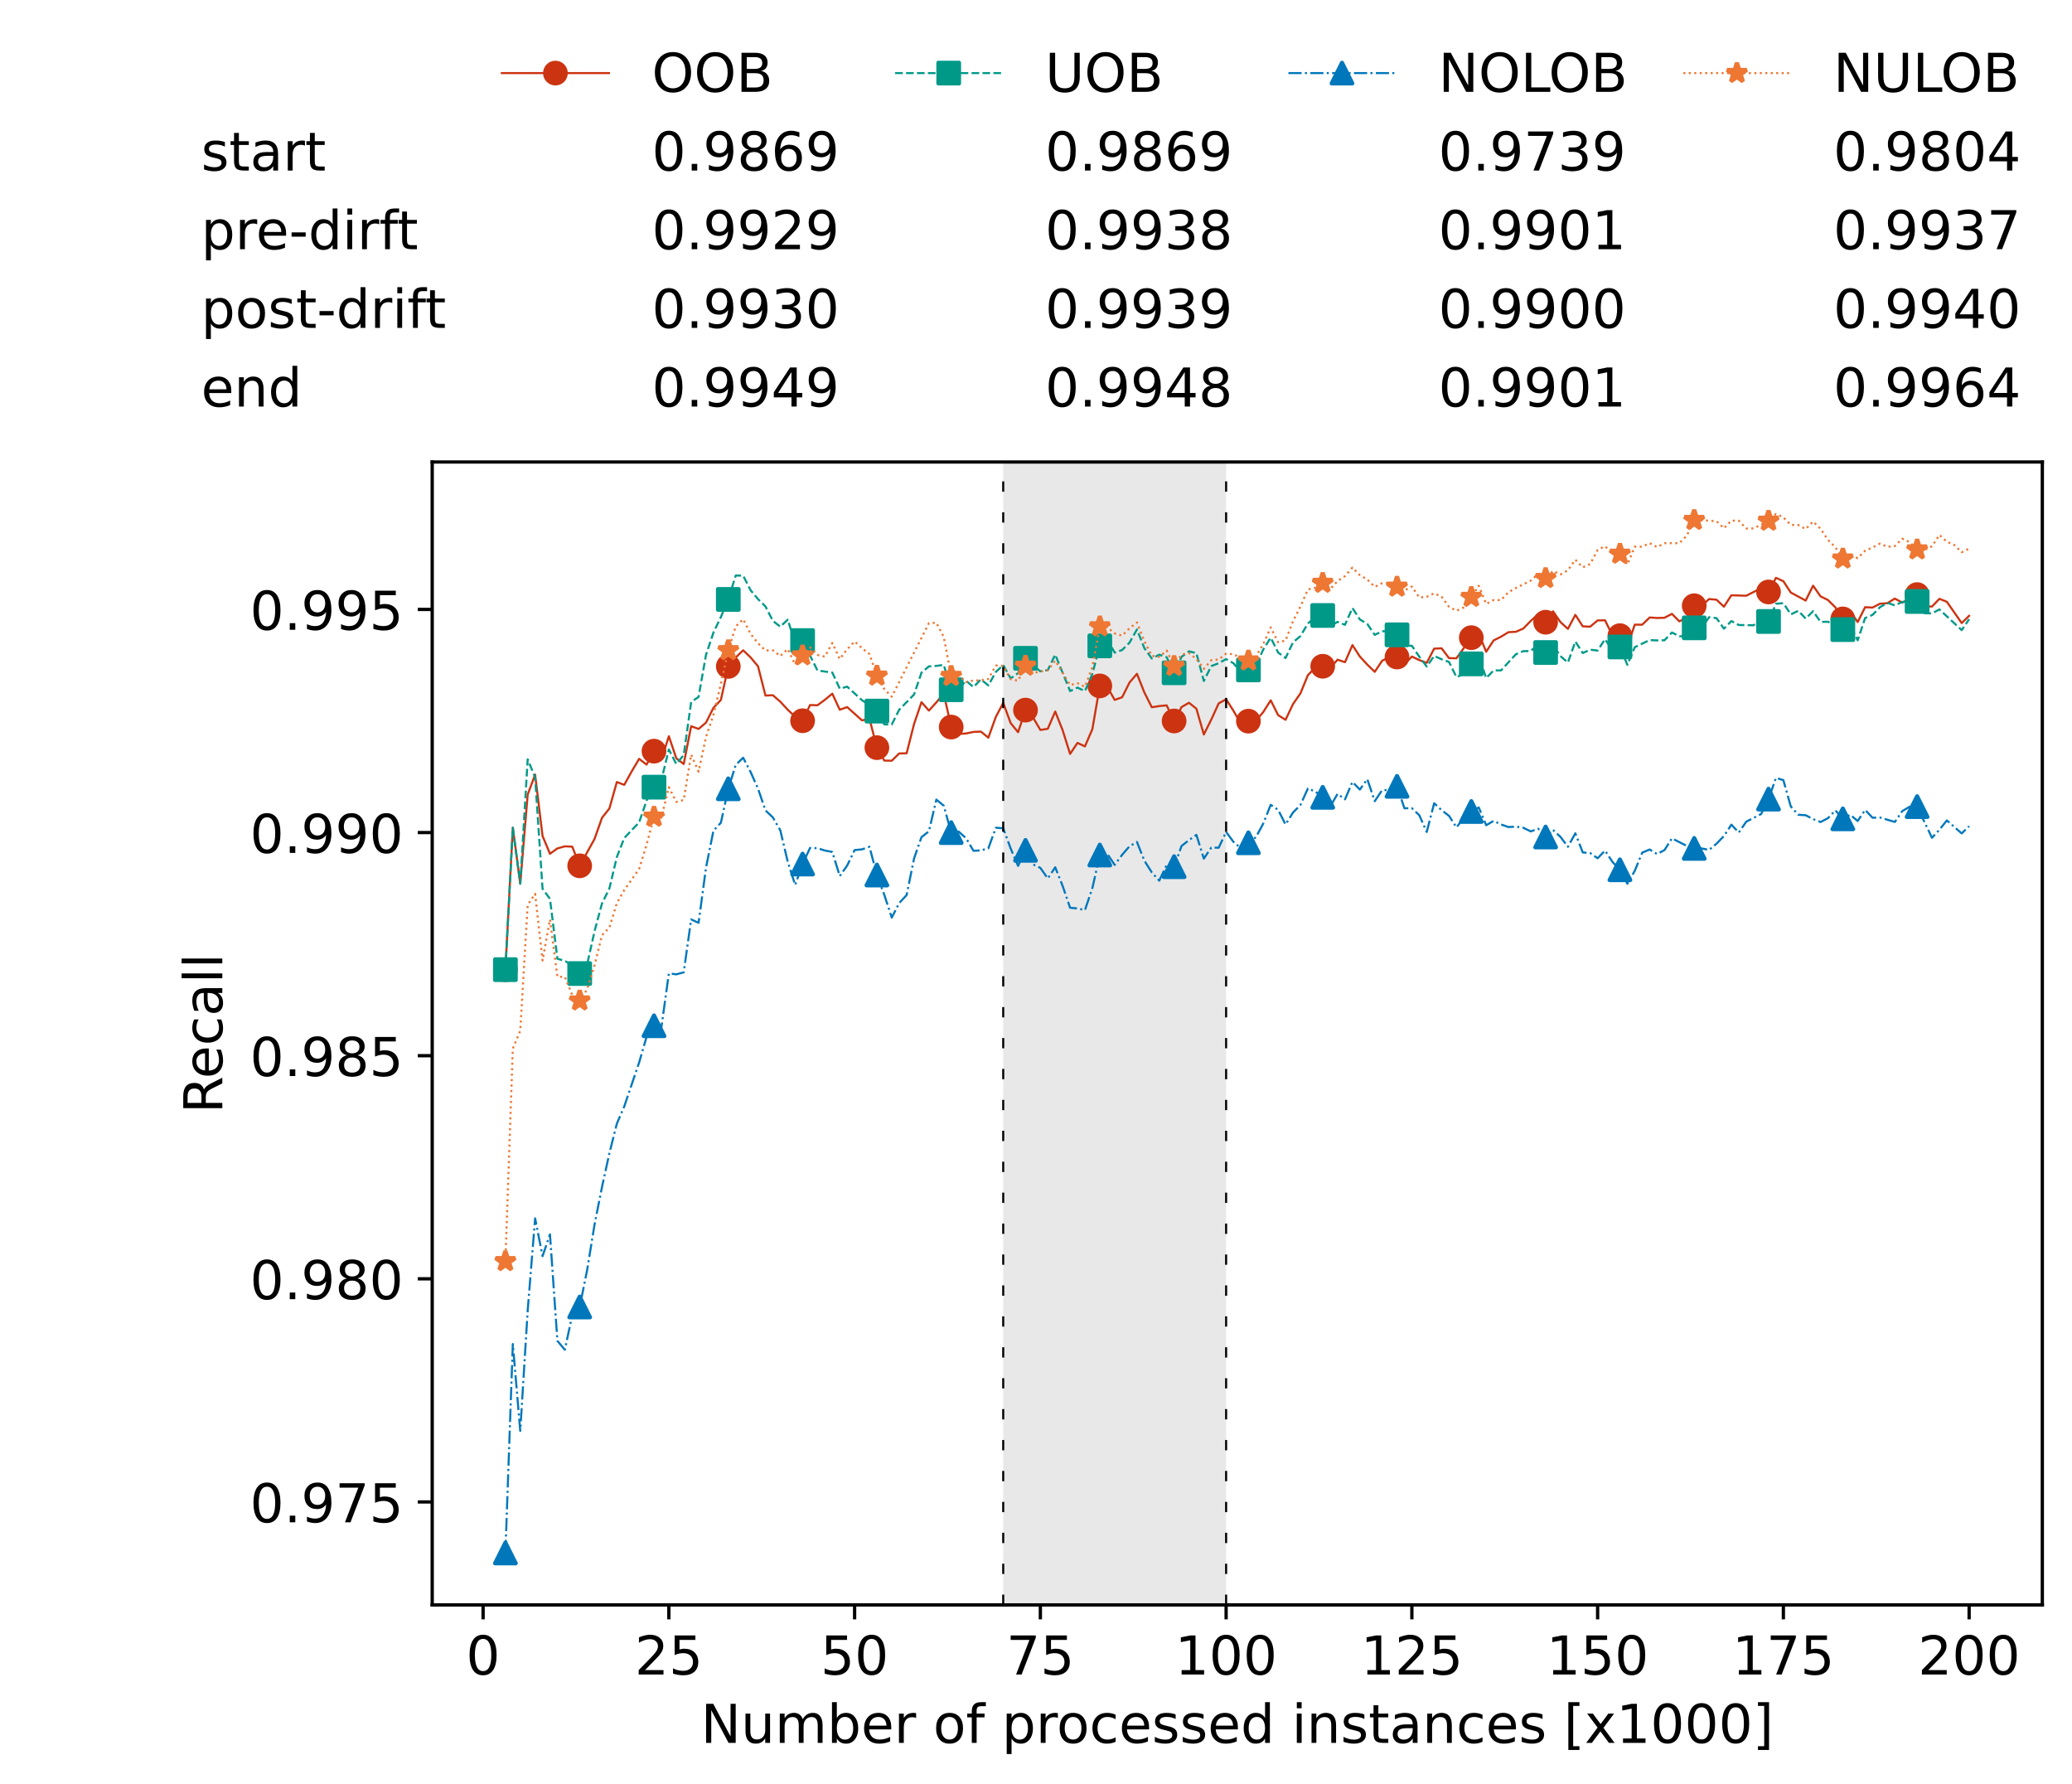 <?xml version="1.0" encoding="utf-8" standalone="no"?>
<!DOCTYPE svg PUBLIC "-//W3C//DTD SVG 1.1//EN"
  "http://www.w3.org/Graphics/SVG/1.1/DTD/svg11.dtd">
<!-- Created with matplotlib (https://matplotlib.org/) -->
<svg height="432.615pt" version="1.1" viewBox="0 0 502.65 432.615" width="502.65pt" xmlns="http://www.w3.org/2000/svg" xmlns:xlink="http://www.w3.org/1999/xlink">
 <defs>
  <style type="text/css">*{stroke-linecap:butt;stroke-linejoin:round;}</style>
 </defs>
 <g id="figure_1">
  <g id="patch_1">
   <path d="M 0 432.615 
L 502.65 432.615 
L 502.65 0 
L 0 0 
z
" style="fill:#ffffff;"/>
  </g>
  <g id="axes_1">
   <g id="patch_2">
    <path d="M 104.85 389.252 
L 495.45 389.252 
L 495.45 112.052 
L 104.85 112.052 
z
" style="fill:#ffffff;"/>
   </g>
   <g id="patch_3">
    <path clip-path="url(#p357a10d135)" d="M 297.446 389.252 
L 297.446 112.052 
L 243.372 112.052 
L 243.372 389.252 
z
" style="fill:#d3d3d3;opacity:0.5;"/>
   </g>
   <g id="matplotlib.axis_1">
    <g id="xtick_1">
     <g id="line2d_1">
      <defs>
       <path d="M 0 0 
L 0 3.5 
" id="ma6033c35bd" style="stroke:#000000;stroke-width:0.8;"/>
      </defs>
      <g>
       <use style="stroke:#000000;stroke-width:0.8;" x="117.197" xlink:href="#ma6033c35bd" y="389.252"/>
      </g>
     </g>
     <g id="text_1">
      <!-- 0 -->
      <g transform="translate(113.061 406.13)scale(0.13 -0.13)">
       <defs>
        <path d="M 31.781 66.406 
Q 24.172 66.406 20.328 58.906 
Q 16.5 51.422 16.5 36.375 
Q 16.5 21.391 20.328 13.891 
Q 24.172 6.391 31.781 6.391 
Q 39.453 6.391 43.281 13.891 
Q 47.125 21.391 47.125 36.375 
Q 47.125 51.422 43.281 58.906 
Q 39.453 66.406 31.781 66.406 
z
M 31.781 74.219 
Q 44.047 74.219 50.516 64.516 
Q 56.984 54.828 56.984 36.375 
Q 56.984 17.969 50.516 8.266 
Q 44.047 -1.422 31.781 -1.422 
Q 19.531 -1.422 13.062 8.266 
Q 6.594 17.969 6.594 36.375 
Q 6.594 54.828 13.062 64.516 
Q 19.531 74.219 31.781 74.219 
z
" id="DejaVuSans-48"/>
       </defs>
       <use xlink:href="#DejaVuSans-48"/>
      </g>
     </g>
    </g>
    <g id="xtick_2">
     <g id="line2d_2">
      <g>
       <use style="stroke:#000000;stroke-width:0.8;" x="162.259" xlink:href="#ma6033c35bd" y="389.252"/>
      </g>
     </g>
     <g id="text_2">
      <!-- 25 -->
      <g transform="translate(153.988 406.13)scale(0.13 -0.13)">
       <defs>
        <path d="M 19.188 8.297 
L 53.609 8.297 
L 53.609 0 
L 7.328 0 
L 7.328 8.297 
Q 12.938 14.109 22.625 23.891 
Q 32.328 33.688 34.812 36.531 
Q 39.547 41.844 41.422 45.531 
Q 43.312 49.219 43.312 52.781 
Q 43.312 58.594 39.234 62.25 
Q 35.156 65.922 28.609 65.922 
Q 23.969 65.922 18.812 64.312 
Q 13.672 62.703 7.812 59.422 
L 7.812 69.391 
Q 13.766 71.781 18.938 73 
Q 24.125 74.219 28.422 74.219 
Q 39.75 74.219 46.484 68.547 
Q 53.219 62.891 53.219 53.422 
Q 53.219 48.922 51.531 44.891 
Q 49.859 40.875 45.406 35.406 
Q 44.188 33.984 37.641 27.219 
Q 31.109 20.453 19.188 8.297 
z
" id="DejaVuSans-50"/>
        <path d="M 10.797 72.906 
L 49.516 72.906 
L 49.516 64.594 
L 19.828 64.594 
L 19.828 46.734 
Q 21.969 47.469 24.109 47.828 
Q 26.266 48.188 28.422 48.188 
Q 40.625 48.188 47.75 41.5 
Q 54.891 34.812 54.891 23.391 
Q 54.891 11.625 47.562 5.094 
Q 40.234 -1.422 26.906 -1.422 
Q 22.312 -1.422 17.547 -0.641 
Q 12.797 0.141 7.719 1.703 
L 7.719 11.625 
Q 12.109 9.234 16.797 8.062 
Q 21.484 6.891 26.703 6.891 
Q 35.156 6.891 40.078 11.328 
Q 45.016 15.766 45.016 23.391 
Q 45.016 31 40.078 35.438 
Q 35.156 39.891 26.703 39.891 
Q 22.75 39.891 18.812 39.016 
Q 14.891 38.141 10.797 36.281 
z
" id="DejaVuSans-53"/>
       </defs>
       <use xlink:href="#DejaVuSans-50"/>
       <use x="63.623" xlink:href="#DejaVuSans-53"/>
      </g>
     </g>
    </g>
    <g id="xtick_3">
     <g id="line2d_3">
      <g>
       <use style="stroke:#000000;stroke-width:0.8;" x="207.322" xlink:href="#ma6033c35bd" y="389.252"/>
      </g>
     </g>
     <g id="text_3">
      <!-- 50 -->
      <g transform="translate(199.05 406.13)scale(0.13 -0.13)">
       <use xlink:href="#DejaVuSans-53"/>
       <use x="63.623" xlink:href="#DejaVuSans-48"/>
      </g>
     </g>
    </g>
    <g id="xtick_4">
     <g id="line2d_4">
      <g>
       <use style="stroke:#000000;stroke-width:0.8;" x="252.384" xlink:href="#ma6033c35bd" y="389.252"/>
      </g>
     </g>
     <g id="text_4">
      <!-- 75 -->
      <g transform="translate(244.113 406.13)scale(0.13 -0.13)">
       <defs>
        <path d="M 8.203 72.906 
L 55.078 72.906 
L 55.078 68.703 
L 28.609 0 
L 18.312 0 
L 43.219 64.594 
L 8.203 64.594 
z
" id="DejaVuSans-55"/>
       </defs>
       <use xlink:href="#DejaVuSans-55"/>
       <use x="63.623" xlink:href="#DejaVuSans-53"/>
      </g>
     </g>
    </g>
    <g id="xtick_5">
     <g id="line2d_5">
      <g>
       <use style="stroke:#000000;stroke-width:0.8;" x="297.446" xlink:href="#ma6033c35bd" y="389.252"/>
      </g>
     </g>
     <g id="text_5">
      <!-- 100 -->
      <g transform="translate(285.039 406.13)scale(0.13 -0.13)">
       <defs>
        <path d="M 12.406 8.297 
L 28.516 8.297 
L 28.516 63.922 
L 10.984 60.406 
L 10.984 69.391 
L 28.422 72.906 
L 38.281 72.906 
L 38.281 8.297 
L 54.391 8.297 
L 54.391 0 
L 12.406 0 
z
" id="DejaVuSans-49"/>
       </defs>
       <use xlink:href="#DejaVuSans-49"/>
       <use x="63.623" xlink:href="#DejaVuSans-48"/>
       <use x="127.246" xlink:href="#DejaVuSans-48"/>
      </g>
     </g>
    </g>
    <g id="xtick_6">
     <g id="line2d_6">
      <g>
       <use style="stroke:#000000;stroke-width:0.8;" x="342.509" xlink:href="#ma6033c35bd" y="389.252"/>
      </g>
     </g>
     <g id="text_6">
      <!-- 125 -->
      <g transform="translate(330.102 406.13)scale(0.13 -0.13)">
       <use xlink:href="#DejaVuSans-49"/>
       <use x="63.623" xlink:href="#DejaVuSans-50"/>
       <use x="127.246" xlink:href="#DejaVuSans-53"/>
      </g>
     </g>
    </g>
    <g id="xtick_7">
     <g id="line2d_7">
      <g>
       <use style="stroke:#000000;stroke-width:0.8;" x="387.571" xlink:href="#ma6033c35bd" y="389.252"/>
      </g>
     </g>
     <g id="text_7">
      <!-- 150 -->
      <g transform="translate(375.164 406.13)scale(0.13 -0.13)">
       <use xlink:href="#DejaVuSans-49"/>
       <use x="63.623" xlink:href="#DejaVuSans-53"/>
       <use x="127.246" xlink:href="#DejaVuSans-48"/>
      </g>
     </g>
    </g>
    <g id="xtick_8">
     <g id="line2d_8">
      <g>
       <use style="stroke:#000000;stroke-width:0.8;" x="432.633" xlink:href="#ma6033c35bd" y="389.252"/>
      </g>
     </g>
     <g id="text_8">
      <!-- 175 -->
      <g transform="translate(420.226 406.13)scale(0.13 -0.13)">
       <use xlink:href="#DejaVuSans-49"/>
       <use x="63.623" xlink:href="#DejaVuSans-55"/>
       <use x="127.246" xlink:href="#DejaVuSans-53"/>
      </g>
     </g>
    </g>
    <g id="xtick_9">
     <g id="line2d_9">
      <g>
       <use style="stroke:#000000;stroke-width:0.8;" x="477.695" xlink:href="#ma6033c35bd" y="389.252"/>
      </g>
     </g>
     <g id="text_9">
      <!-- 200 -->
      <g transform="translate(465.289 406.13)scale(0.13 -0.13)">
       <use xlink:href="#DejaVuSans-50"/>
       <use x="63.623" xlink:href="#DejaVuSans-48"/>
       <use x="127.246" xlink:href="#DejaVuSans-48"/>
      </g>
     </g>
    </g>
    <g id="text_10">
     <!-- Number of processed instances [x1000] -->
     <g transform="translate(170.025 422.711)scale(0.13 -0.13)">
      <defs>
       <path d="M 9.812 72.906 
L 23.094 72.906 
L 55.422 11.922 
L 55.422 72.906 
L 64.984 72.906 
L 64.984 0 
L 51.703 0 
L 19.391 60.984 
L 19.391 0 
L 9.812 0 
z
" id="DejaVuSans-78"/>
       <path d="M 8.5 21.578 
L 8.5 54.688 
L 17.484 54.688 
L 17.484 21.922 
Q 17.484 14.156 20.5 10.266 
Q 23.531 6.391 29.594 6.391 
Q 36.859 6.391 41.078 11.031 
Q 45.312 15.672 45.312 23.688 
L 45.312 54.688 
L 54.297 54.688 
L 54.297 0 
L 45.312 0 
L 45.312 8.406 
Q 42.047 3.422 37.719 1 
Q 33.406 -1.422 27.688 -1.422 
Q 18.266 -1.422 13.375 4.438 
Q 8.5 10.297 8.5 21.578 
z
M 31.109 56 
z
" id="DejaVuSans-117"/>
       <path d="M 52 44.188 
Q 55.375 50.25 60.062 53.125 
Q 64.75 56 71.094 56 
Q 79.641 56 84.281 50.016 
Q 88.922 44.047 88.922 33.016 
L 88.922 0 
L 79.891 0 
L 79.891 32.719 
Q 79.891 40.578 77.094 44.375 
Q 74.312 48.188 68.609 48.188 
Q 61.625 48.188 57.562 43.547 
Q 53.516 38.922 53.516 30.906 
L 53.516 0 
L 44.484 0 
L 44.484 32.719 
Q 44.484 40.625 41.703 44.406 
Q 38.922 48.188 33.109 48.188 
Q 26.219 48.188 22.156 43.531 
Q 18.109 38.875 18.109 30.906 
L 18.109 0 
L 9.078 0 
L 9.078 54.688 
L 18.109 54.688 
L 18.109 46.188 
Q 21.188 51.219 25.484 53.609 
Q 29.781 56 35.688 56 
Q 41.656 56 45.828 52.969 
Q 50 49.953 52 44.188 
z
" id="DejaVuSans-109"/>
       <path d="M 48.688 27.297 
Q 48.688 37.203 44.609 42.844 
Q 40.531 48.484 33.406 48.484 
Q 26.266 48.484 22.188 42.844 
Q 18.109 37.203 18.109 27.297 
Q 18.109 17.391 22.188 11.75 
Q 26.266 6.109 33.406 6.109 
Q 40.531 6.109 44.609 11.75 
Q 48.688 17.391 48.688 27.297 
z
M 18.109 46.391 
Q 20.953 51.266 25.266 53.625 
Q 29.594 56 35.594 56 
Q 45.562 56 51.781 48.094 
Q 58.016 40.188 58.016 27.297 
Q 58.016 14.406 51.781 6.484 
Q 45.562 -1.422 35.594 -1.422 
Q 29.594 -1.422 25.266 0.953 
Q 20.953 3.328 18.109 8.203 
L 18.109 0 
L 9.078 0 
L 9.078 75.984 
L 18.109 75.984 
z
" id="DejaVuSans-98"/>
       <path d="M 56.203 29.594 
L 56.203 25.203 
L 14.891 25.203 
Q 15.484 15.922 20.484 11.062 
Q 25.484 6.203 34.422 6.203 
Q 39.594 6.203 44.453 7.469 
Q 49.312 8.734 54.109 11.281 
L 54.109 2.781 
Q 49.266 0.734 44.188 -0.344 
Q 39.109 -1.422 33.891 -1.422 
Q 20.797 -1.422 13.156 6.188 
Q 5.516 13.812 5.516 26.812 
Q 5.516 40.234 12.766 48.109 
Q 20.016 56 32.328 56 
Q 43.359 56 49.781 48.891 
Q 56.203 41.797 56.203 29.594 
z
M 47.219 32.234 
Q 47.125 39.594 43.094 43.984 
Q 39.062 48.391 32.422 48.391 
Q 24.906 48.391 20.391 44.141 
Q 15.875 39.891 15.188 32.172 
z
" id="DejaVuSans-101"/>
       <path d="M 41.109 46.297 
Q 39.594 47.172 37.812 47.578 
Q 36.031 48 33.891 48 
Q 26.266 48 22.188 43.047 
Q 18.109 38.094 18.109 28.812 
L 18.109 0 
L 9.078 0 
L 9.078 54.688 
L 18.109 54.688 
L 18.109 46.188 
Q 20.953 51.172 25.484 53.578 
Q 30.031 56 36.531 56 
Q 37.453 56 38.578 55.875 
Q 39.703 55.766 41.062 55.516 
z
" id="DejaVuSans-114"/>
       <path id="DejaVuSans-32"/>
       <path d="M 30.609 48.391 
Q 23.391 48.391 19.188 42.75 
Q 14.984 37.109 14.984 27.297 
Q 14.984 17.484 19.156 11.844 
Q 23.344 6.203 30.609 6.203 
Q 37.797 6.203 41.984 11.859 
Q 46.188 17.531 46.188 27.297 
Q 46.188 37.016 41.984 42.703 
Q 37.797 48.391 30.609 48.391 
z
M 30.609 56 
Q 42.328 56 49.016 48.375 
Q 55.719 40.766 55.719 27.297 
Q 55.719 13.875 49.016 6.219 
Q 42.328 -1.422 30.609 -1.422 
Q 18.844 -1.422 12.172 6.219 
Q 5.516 13.875 5.516 27.297 
Q 5.516 40.766 12.172 48.375 
Q 18.844 56 30.609 56 
z
" id="DejaVuSans-111"/>
       <path d="M 37.109 75.984 
L 37.109 68.5 
L 28.516 68.5 
Q 23.688 68.5 21.797 66.547 
Q 19.922 64.594 19.922 59.516 
L 19.922 54.688 
L 34.719 54.688 
L 34.719 47.703 
L 19.922 47.703 
L 19.922 0 
L 10.891 0 
L 10.891 47.703 
L 2.297 47.703 
L 2.297 54.688 
L 10.891 54.688 
L 10.891 58.5 
Q 10.891 67.625 15.141 71.797 
Q 19.391 75.984 28.609 75.984 
z
" id="DejaVuSans-102"/>
       <path d="M 18.109 8.203 
L 18.109 -20.797 
L 9.078 -20.797 
L 9.078 54.688 
L 18.109 54.688 
L 18.109 46.391 
Q 20.953 51.266 25.266 53.625 
Q 29.594 56 35.594 56 
Q 45.562 56 51.781 48.094 
Q 58.016 40.188 58.016 27.297 
Q 58.016 14.406 51.781 6.484 
Q 45.562 -1.422 35.594 -1.422 
Q 29.594 -1.422 25.266 0.953 
Q 20.953 3.328 18.109 8.203 
z
M 48.688 27.297 
Q 48.688 37.203 44.609 42.844 
Q 40.531 48.484 33.406 48.484 
Q 26.266 48.484 22.188 42.844 
Q 18.109 37.203 18.109 27.297 
Q 18.109 17.391 22.188 11.75 
Q 26.266 6.109 33.406 6.109 
Q 40.531 6.109 44.609 11.75 
Q 48.688 17.391 48.688 27.297 
z
" id="DejaVuSans-112"/>
       <path d="M 48.781 52.594 
L 48.781 44.188 
Q 44.969 46.297 41.141 47.344 
Q 37.312 48.391 33.406 48.391 
Q 24.656 48.391 19.812 42.844 
Q 14.984 37.312 14.984 27.297 
Q 14.984 17.281 19.812 11.734 
Q 24.656 6.203 33.406 6.203 
Q 37.312 6.203 41.141 7.25 
Q 44.969 8.297 48.781 10.406 
L 48.781 2.094 
Q 45.016 0.344 40.984 -0.531 
Q 36.969 -1.422 32.422 -1.422 
Q 20.062 -1.422 12.781 6.344 
Q 5.516 14.109 5.516 27.297 
Q 5.516 40.672 12.859 48.328 
Q 20.219 56 33.016 56 
Q 37.156 56 41.109 55.141 
Q 45.062 54.297 48.781 52.594 
z
" id="DejaVuSans-99"/>
       <path d="M 44.281 53.078 
L 44.281 44.578 
Q 40.484 46.531 36.375 47.5 
Q 32.281 48.484 27.875 48.484 
Q 21.188 48.484 17.844 46.438 
Q 14.5 44.391 14.5 40.281 
Q 14.5 37.156 16.891 35.375 
Q 19.281 33.594 26.516 31.984 
L 29.594 31.297 
Q 39.156 29.25 43.188 25.516 
Q 47.219 21.781 47.219 15.094 
Q 47.219 7.469 41.188 3.016 
Q 35.156 -1.422 24.609 -1.422 
Q 20.219 -1.422 15.453 -0.562 
Q 10.688 0.297 5.422 2 
L 5.422 11.281 
Q 10.406 8.688 15.234 7.391 
Q 20.062 6.109 24.812 6.109 
Q 31.156 6.109 34.562 8.281 
Q 37.984 10.453 37.984 14.406 
Q 37.984 18.062 35.516 20.016 
Q 33.062 21.969 24.703 23.781 
L 21.578 24.516 
Q 13.234 26.266 9.516 29.906 
Q 5.812 33.547 5.812 39.891 
Q 5.812 47.609 11.281 51.797 
Q 16.75 56 26.812 56 
Q 31.781 56 36.172 55.266 
Q 40.578 54.547 44.281 53.078 
z
" id="DejaVuSans-115"/>
       <path d="M 45.406 46.391 
L 45.406 75.984 
L 54.391 75.984 
L 54.391 0 
L 45.406 0 
L 45.406 8.203 
Q 42.578 3.328 38.25 0.953 
Q 33.938 -1.422 27.875 -1.422 
Q 17.969 -1.422 11.734 6.484 
Q 5.516 14.406 5.516 27.297 
Q 5.516 40.188 11.734 48.094 
Q 17.969 56 27.875 56 
Q 33.938 56 38.25 53.625 
Q 42.578 51.266 45.406 46.391 
z
M 14.797 27.297 
Q 14.797 17.391 18.875 11.75 
Q 22.953 6.109 30.078 6.109 
Q 37.203 6.109 41.297 11.75 
Q 45.406 17.391 45.406 27.297 
Q 45.406 37.203 41.297 42.844 
Q 37.203 48.484 30.078 48.484 
Q 22.953 48.484 18.875 42.844 
Q 14.797 37.203 14.797 27.297 
z
" id="DejaVuSans-100"/>
       <path d="M 9.422 54.688 
L 18.406 54.688 
L 18.406 0 
L 9.422 0 
z
M 9.422 75.984 
L 18.406 75.984 
L 18.406 64.594 
L 9.422 64.594 
z
" id="DejaVuSans-105"/>
       <path d="M 54.891 33.016 
L 54.891 0 
L 45.906 0 
L 45.906 32.719 
Q 45.906 40.484 42.875 44.328 
Q 39.844 48.188 33.797 48.188 
Q 26.516 48.188 22.312 43.547 
Q 18.109 38.922 18.109 30.906 
L 18.109 0 
L 9.078 0 
L 9.078 54.688 
L 18.109 54.688 
L 18.109 46.188 
Q 21.344 51.125 25.703 53.562 
Q 30.078 56 35.797 56 
Q 45.219 56 50.047 50.172 
Q 54.891 44.344 54.891 33.016 
z
" id="DejaVuSans-110"/>
       <path d="M 18.312 70.219 
L 18.312 54.688 
L 36.812 54.688 
L 36.812 47.703 
L 18.312 47.703 
L 18.312 18.016 
Q 18.312 11.328 20.141 9.422 
Q 21.969 7.516 27.594 7.516 
L 36.812 7.516 
L 36.812 0 
L 27.594 0 
Q 17.188 0 13.234 3.875 
Q 9.281 7.766 9.281 18.016 
L 9.281 47.703 
L 2.688 47.703 
L 2.688 54.688 
L 9.281 54.688 
L 9.281 70.219 
z
" id="DejaVuSans-116"/>
       <path d="M 34.281 27.484 
Q 23.391 27.484 19.188 25 
Q 14.984 22.516 14.984 16.5 
Q 14.984 11.719 18.141 8.906 
Q 21.297 6.109 26.703 6.109 
Q 34.188 6.109 38.703 11.406 
Q 43.219 16.703 43.219 25.484 
L 43.219 27.484 
z
M 52.203 31.203 
L 52.203 0 
L 43.219 0 
L 43.219 8.297 
Q 40.141 3.328 35.547 0.953 
Q 30.953 -1.422 24.312 -1.422 
Q 15.922 -1.422 10.953 3.297 
Q 6 8.016 6 15.922 
Q 6 25.141 12.172 29.828 
Q 18.359 34.516 30.609 34.516 
L 43.219 34.516 
L 43.219 35.406 
Q 43.219 41.609 39.141 45 
Q 35.062 48.391 27.688 48.391 
Q 23 48.391 18.547 47.266 
Q 14.109 46.141 10.016 43.891 
L 10.016 52.203 
Q 14.938 54.109 19.578 55.047 
Q 24.219 56 28.609 56 
Q 40.484 56 46.344 49.844 
Q 52.203 43.703 52.203 31.203 
z
" id="DejaVuSans-97"/>
       <path d="M 8.594 75.984 
L 29.297 75.984 
L 29.297 69 
L 17.578 69 
L 17.578 -6.203 
L 29.297 -6.203 
L 29.297 -13.188 
L 8.594 -13.188 
z
" id="DejaVuSans-91"/>
       <path d="M 54.891 54.688 
L 35.109 28.078 
L 55.906 0 
L 45.312 0 
L 29.391 21.484 
L 13.484 0 
L 2.875 0 
L 24.125 28.609 
L 4.688 54.688 
L 15.281 54.688 
L 29.781 35.203 
L 44.281 54.688 
z
" id="DejaVuSans-120"/>
       <path d="M 30.422 75.984 
L 30.422 -13.188 
L 9.719 -13.188 
L 9.719 -6.203 
L 21.391 -6.203 
L 21.391 69 
L 9.719 69 
L 9.719 75.984 
z
" id="DejaVuSans-93"/>
      </defs>
      <use xlink:href="#DejaVuSans-78"/>
      <use x="74.805" xlink:href="#DejaVuSans-117"/>
      <use x="138.184" xlink:href="#DejaVuSans-109"/>
      <use x="235.596" xlink:href="#DejaVuSans-98"/>
      <use x="299.072" xlink:href="#DejaVuSans-101"/>
      <use x="360.596" xlink:href="#DejaVuSans-114"/>
      <use x="401.709" xlink:href="#DejaVuSans-32"/>
      <use x="433.496" xlink:href="#DejaVuSans-111"/>
      <use x="494.678" xlink:href="#DejaVuSans-102"/>
      <use x="529.883" xlink:href="#DejaVuSans-32"/>
      <use x="561.67" xlink:href="#DejaVuSans-112"/>
      <use x="625.146" xlink:href="#DejaVuSans-114"/>
      <use x="664.01" xlink:href="#DejaVuSans-111"/>
      <use x="725.191" xlink:href="#DejaVuSans-99"/>
      <use x="780.172" xlink:href="#DejaVuSans-101"/>
      <use x="841.695" xlink:href="#DejaVuSans-115"/>
      <use x="893.795" xlink:href="#DejaVuSans-115"/>
      <use x="945.895" xlink:href="#DejaVuSans-101"/>
      <use x="1007.418" xlink:href="#DejaVuSans-100"/>
      <use x="1070.895" xlink:href="#DejaVuSans-32"/>
      <use x="1102.682" xlink:href="#DejaVuSans-105"/>
      <use x="1130.465" xlink:href="#DejaVuSans-110"/>
      <use x="1193.844" xlink:href="#DejaVuSans-115"/>
      <use x="1245.943" xlink:href="#DejaVuSans-116"/>
      <use x="1285.152" xlink:href="#DejaVuSans-97"/>
      <use x="1346.432" xlink:href="#DejaVuSans-110"/>
      <use x="1409.811" xlink:href="#DejaVuSans-99"/>
      <use x="1464.791" xlink:href="#DejaVuSans-101"/>
      <use x="1526.314" xlink:href="#DejaVuSans-115"/>
      <use x="1578.414" xlink:href="#DejaVuSans-32"/>
      <use x="1610.201" xlink:href="#DejaVuSans-91"/>
      <use x="1649.215" xlink:href="#DejaVuSans-120"/>
      <use x="1708.395" xlink:href="#DejaVuSans-49"/>
      <use x="1772.018" xlink:href="#DejaVuSans-48"/>
      <use x="1835.641" xlink:href="#DejaVuSans-48"/>
      <use x="1899.264" xlink:href="#DejaVuSans-48"/>
      <use x="1962.887" xlink:href="#DejaVuSans-93"/>
     </g>
    </g>
   </g>
   <g id="matplotlib.axis_2">
    <g id="ytick_1">
     <g id="line2d_10">
      <defs>
       <path d="M 0 0 
L -3.5 0 
" id="m4231100027" style="stroke:#000000;stroke-width:0.8;"/>
      </defs>
      <g>
       <use style="stroke:#000000;stroke-width:0.8;" x="104.85" xlink:href="#m4231100027" y="364.272"/>
      </g>
     </g>
     <g id="text_11">
      <!-- 0.975 -->
      <g transform="translate(60.633 369.211)scale(0.13 -0.13)">
       <defs>
        <path d="M 10.688 12.406 
L 21 12.406 
L 21 0 
L 10.688 0 
z
" id="DejaVuSans-46"/>
        <path d="M 10.984 1.516 
L 10.984 10.5 
Q 14.703 8.734 18.5 7.812 
Q 22.312 6.891 25.984 6.891 
Q 35.75 6.891 40.891 13.453 
Q 46.047 20.016 46.781 33.406 
Q 43.953 29.203 39.594 26.953 
Q 35.25 24.703 29.984 24.703 
Q 19.047 24.703 12.672 31.312 
Q 6.297 37.938 6.297 49.422 
Q 6.297 60.641 12.938 67.422 
Q 19.578 74.219 30.609 74.219 
Q 43.266 74.219 49.922 64.516 
Q 56.594 54.828 56.594 36.375 
Q 56.594 19.141 48.406 8.859 
Q 40.234 -1.422 26.422 -1.422 
Q 22.703 -1.422 18.891 -0.688 
Q 15.094 0.047 10.984 1.516 
z
M 30.609 32.422 
Q 37.25 32.422 41.125 36.953 
Q 45.016 41.5 45.016 49.422 
Q 45.016 57.281 41.125 61.844 
Q 37.25 66.406 30.609 66.406 
Q 23.969 66.406 20.094 61.844 
Q 16.219 57.281 16.219 49.422 
Q 16.219 41.5 20.094 36.953 
Q 23.969 32.422 30.609 32.422 
z
" id="DejaVuSans-57"/>
       </defs>
       <use xlink:href="#DejaVuSans-48"/>
       <use x="63.623" xlink:href="#DejaVuSans-46"/>
       <use x="95.41" xlink:href="#DejaVuSans-57"/>
       <use x="159.033" xlink:href="#DejaVuSans-55"/>
       <use x="222.656" xlink:href="#DejaVuSans-53"/>
      </g>
     </g>
    </g>
    <g id="ytick_2">
     <g id="line2d_11">
      <g>
       <use style="stroke:#000000;stroke-width:0.8;" x="104.85" xlink:href="#m4231100027" y="310.156"/>
      </g>
     </g>
     <g id="text_12">
      <!-- 0.980 -->
      <g transform="translate(60.633 315.095)scale(0.13 -0.13)">
       <defs>
        <path d="M 31.781 34.625 
Q 24.75 34.625 20.719 30.859 
Q 16.703 27.094 16.703 20.516 
Q 16.703 13.922 20.719 10.156 
Q 24.75 6.391 31.781 6.391 
Q 38.812 6.391 42.859 10.172 
Q 46.922 13.969 46.922 20.516 
Q 46.922 27.094 42.891 30.859 
Q 38.875 34.625 31.781 34.625 
z
M 21.922 38.812 
Q 15.578 40.375 12.031 44.719 
Q 8.5 49.078 8.5 55.328 
Q 8.5 64.062 14.719 69.141 
Q 20.953 74.219 31.781 74.219 
Q 42.672 74.219 48.875 69.141 
Q 55.078 64.062 55.078 55.328 
Q 55.078 49.078 51.531 44.719 
Q 48 40.375 41.703 38.812 
Q 48.828 37.156 52.797 32.312 
Q 56.781 27.484 56.781 20.516 
Q 56.781 9.906 50.312 4.234 
Q 43.844 -1.422 31.781 -1.422 
Q 19.734 -1.422 13.25 4.234 
Q 6.781 9.906 6.781 20.516 
Q 6.781 27.484 10.781 32.312 
Q 14.797 37.156 21.922 38.812 
z
M 18.312 54.391 
Q 18.312 48.734 21.844 45.562 
Q 25.391 42.391 31.781 42.391 
Q 38.141 42.391 41.719 45.562 
Q 45.312 48.734 45.312 54.391 
Q 45.312 60.062 41.719 63.234 
Q 38.141 66.406 31.781 66.406 
Q 25.391 66.406 21.844 63.234 
Q 18.312 60.062 18.312 54.391 
z
" id="DejaVuSans-56"/>
       </defs>
       <use xlink:href="#DejaVuSans-48"/>
       <use x="63.623" xlink:href="#DejaVuSans-46"/>
       <use x="95.41" xlink:href="#DejaVuSans-57"/>
       <use x="159.033" xlink:href="#DejaVuSans-56"/>
       <use x="222.656" xlink:href="#DejaVuSans-48"/>
      </g>
     </g>
    </g>
    <g id="ytick_3">
     <g id="line2d_12">
      <g>
       <use style="stroke:#000000;stroke-width:0.8;" x="104.85" xlink:href="#m4231100027" y="256.04"/>
      </g>
     </g>
     <g id="text_13">
      <!-- 0.985 -->
      <g transform="translate(60.633 260.979)scale(0.13 -0.13)">
       <use xlink:href="#DejaVuSans-48"/>
       <use x="63.623" xlink:href="#DejaVuSans-46"/>
       <use x="95.41" xlink:href="#DejaVuSans-57"/>
       <use x="159.033" xlink:href="#DejaVuSans-56"/>
       <use x="222.656" xlink:href="#DejaVuSans-53"/>
      </g>
     </g>
    </g>
    <g id="ytick_4">
     <g id="line2d_13">
      <g>
       <use style="stroke:#000000;stroke-width:0.8;" x="104.85" xlink:href="#m4231100027" y="201.923"/>
      </g>
     </g>
     <g id="text_14">
      <!-- 0.990 -->
      <g transform="translate(60.633 206.862)scale(0.13 -0.13)">
       <use xlink:href="#DejaVuSans-48"/>
       <use x="63.623" xlink:href="#DejaVuSans-46"/>
       <use x="95.41" xlink:href="#DejaVuSans-57"/>
       <use x="159.033" xlink:href="#DejaVuSans-57"/>
       <use x="222.656" xlink:href="#DejaVuSans-48"/>
      </g>
     </g>
    </g>
    <g id="ytick_5">
     <g id="line2d_14">
      <g>
       <use style="stroke:#000000;stroke-width:0.8;" x="104.85" xlink:href="#m4231100027" y="147.807"/>
      </g>
     </g>
     <g id="text_15">
      <!-- 0.995 -->
      <g transform="translate(60.633 152.746)scale(0.13 -0.13)">
       <use xlink:href="#DejaVuSans-48"/>
       <use x="63.623" xlink:href="#DejaVuSans-46"/>
       <use x="95.41" xlink:href="#DejaVuSans-57"/>
       <use x="159.033" xlink:href="#DejaVuSans-57"/>
       <use x="222.656" xlink:href="#DejaVuSans-53"/>
      </g>
     </g>
    </g>
    <g id="text_16">
     <!-- Recall -->
     <g transform="translate(53.93 270.044)rotate(-90)scale(0.13 -0.13)">
      <defs>
       <path d="M 44.391 34.188 
Q 47.562 33.109 50.562 29.594 
Q 53.562 26.078 56.594 19.922 
L 66.609 0 
L 56 0 
L 46.688 18.703 
Q 43.062 26.031 39.672 28.422 
Q 36.281 30.812 30.422 30.812 
L 19.672 30.812 
L 19.672 0 
L 9.812 0 
L 9.812 72.906 
L 32.078 72.906 
Q 44.578 72.906 50.734 67.672 
Q 56.891 62.453 56.891 51.906 
Q 56.891 45.016 53.688 40.469 
Q 50.484 35.938 44.391 34.188 
z
M 19.672 64.797 
L 19.672 38.922 
L 32.078 38.922 
Q 39.203 38.922 42.844 42.219 
Q 46.484 45.516 46.484 51.906 
Q 46.484 58.297 42.844 61.547 
Q 39.203 64.797 32.078 64.797 
z
" id="DejaVuSans-82"/>
       <path d="M 9.422 75.984 
L 18.406 75.984 
L 18.406 0 
L 9.422 0 
z
" id="DejaVuSans-108"/>
      </defs>
      <use xlink:href="#DejaVuSans-82"/>
      <use x="64.982" xlink:href="#DejaVuSans-101"/>
      <use x="126.506" xlink:href="#DejaVuSans-99"/>
      <use x="181.486" xlink:href="#DejaVuSans-97"/>
      <use x="242.766" xlink:href="#DejaVuSans-108"/>
      <use x="270.549" xlink:href="#DejaVuSans-108"/>
     </g>
    </g>
   </g>
   <g id="line2d_15"/>
   <g id="line2d_16"/>
   <g id="line2d_17"/>
   <g id="line2d_18"/>
   <g id="line2d_19"/>
   <g id="line2d_20">
    <path clip-path="url(#p357a10d135)" d="M 122.605 235.171 
L 124.407 200.751 
L 126.21 214.317 
L 128.012 192.696 
L 129.815 187.875 
L 131.617 202.752 
L 133.419 207.058 
L 135.222 205.772 
L 137.024 205.265 
L 138.827 205.343 
L 140.629 209.989 
L 144.234 203.467 
L 146.037 198.348 
L 147.839 196.072 
L 149.642 189.673 
L 151.444 190.351 
L 153.247 187.084 
L 155.049 184.048 
L 156.852 185.434 
L 158.654 182.185 
L 160.457 184.19 
L 162.259 178.565 
L 164.062 183.908 
L 165.864 185.301 
L 167.667 176.129 
L 169.469 176.79 
L 171.272 175.256 
L 173.074 171.673 
L 174.877 169.762 
L 176.679 161.624 
L 178.482 159.449 
L 180.284 157.716 
L 182.087 159.442 
L 183.889 161.593 
L 185.692 168.691 
L 187.494 168.62 
L 189.297 170.186 
L 191.099 172.132 
L 192.902 173.824 
L 194.704 174.803 
L 196.507 170.994 
L 198.309 171.053 
L 200.112 169.719 
L 201.914 168.237 
L 203.717 172.131 
L 205.519 171.491 
L 209.124 174.72 
L 210.927 174.303 
L 212.729 181.332 
L 214.532 184.472 
L 216.334 184.502 
L 218.137 182.737 
L 219.939 182.697 
L 221.742 175.6 
L 223.544 170.294 
L 225.347 172.34 
L 227.149 170.359 
L 228.952 168.212 
L 230.754 176.337 
L 232.557 178 
L 234.359 177.891 
L 236.162 177.515 
L 237.964 177.442 
L 239.767 178.907 
L 241.569 173.899 
L 243.372 170.472 
L 245.174 175.369 
L 246.976 177.582 
L 248.779 172.224 
L 250.581 173.972 
L 252.384 177.04 
L 254.186 176.747 
L 255.989 172.572 
L 257.791 177.107 
L 259.594 182.849 
L 261.396 180.179 
L 263.199 181.03 
L 265.001 176.831 
L 266.804 166.357 
L 268.606 166.564 
L 270.409 169.748 
L 272.211 169.114 
L 274.014 165.53 
L 275.816 163.419 
L 277.619 167.964 
L 279.421 171.533 
L 281.224 171.242 
L 283.026 171.076 
L 284.829 174.861 
L 286.631 171.49 
L 288.434 170.444 
L 290.236 171.883 
L 292.039 178.138 
L 293.841 174.531 
L 295.644 170.593 
L 297.446 169.591 
L 299.249 172.428 
L 301.051 175.571 
L 302.854 174.906 
L 304.656 174.815 
L 306.459 172.698 
L 308.261 169.842 
L 310.064 173.45 
L 311.866 174.574 
L 313.669 170.778 
L 315.471 168.174 
L 317.274 163.773 
L 319.076 161.889 
L 320.879 161.587 
L 322.681 162.011 
L 324.484 159.994 
L 326.286 160.608 
L 328.089 156.457 
L 329.891 159.235 
L 331.694 161.183 
L 333.496 162.942 
L 335.299 160.25 
L 337.101 159.354 
L 338.904 159.351 
L 340.706 161.102 
L 342.509 159.24 
L 344.311 160.096 
L 346.114 160.77 
L 347.916 157.314 
L 349.719 157.239 
L 351.521 159.617 
L 353.324 159.654 
L 356.928 154.656 
L 358.731 153.703 
L 360.533 158.074 
L 362.336 155.331 
L 364.138 154.422 
L 365.941 153.322 
L 367.743 153.233 
L 369.546 152.442 
L 371.348 150.603 
L 373.151 148.944 
L 374.953 150.909 
L 376.756 148.261 
L 378.558 150.885 
L 380.361 152.523 
L 382.163 149.123 
L 383.966 151.914 
L 385.768 151.989 
L 387.571 150.473 
L 389.373 150.449 
L 391.176 154.13 
L 392.978 154.171 
L 394.781 156.729 
L 396.583 151.494 
L 398.386 151.51 
L 400.188 149.762 
L 401.991 149.88 
L 403.793 149.832 
L 405.596 148.883 
L 407.398 150.703 
L 409.201 149.783 
L 411.003 146.914 
L 412.806 146.919 
L 414.608 145.291 
L 416.411 145.45 
L 418.213 147.146 
L 420.016 144.372 
L 423.621 144.486 
L 427.226 142.652 
L 429.028 143.573 
L 430.831 140.143 
L 432.633 140.968 
L 434.436 143.713 
L 438.041 145.658 
L 439.843 142.045 
L 441.646 144.638 
L 443.448 145.523 
L 445.251 147.316 
L 447.053 150.108 
L 448.856 148.286 
L 450.658 150.866 
L 452.461 147.268 
L 454.263 147.357 
L 456.066 146.424 
L 457.868 146.291 
L 459.671 145.173 
L 461.473 146.155 
L 465.078 144.213 
L 466.881 147.071 
L 468.683 147.104 
L 470.485 145.237 
L 472.288 145.946 
L 475.893 151.119 
L 477.695 149.359 
L 477.695 149.359 
" style="fill:none;stroke:#cc3311;stroke-linecap:square;stroke-width:0.5;"/>
    <defs>
     <path d="M 0 2.5 
C 0.663 2.5 1.299 2.237 1.768 1.768 
C 2.237 1.299 2.5 0.663 2.5 0 
C 2.5 -0.663 2.237 -1.299 1.768 -1.768 
C 1.299 -2.237 0.663 -2.5 0 -2.5 
C -0.663 -2.5 -1.299 -2.237 -1.768 -1.768 
C -2.237 -1.299 -2.5 -0.663 -2.5 0 
C -2.5 0.663 -2.237 1.299 -1.768 1.768 
C -1.299 2.237 -0.663 2.5 0 2.5 
z
" id="me2fce7f57e" style="stroke:#cc3311;"/>
    </defs>
    <g clip-path="url(#p357a10d135)">
     <use style="fill:#cc3311;stroke:#cc3311;" x="122.605" xlink:href="#me2fce7f57e" y="235.171"/>
     <use style="fill:#cc3311;stroke:#cc3311;" x="140.629" xlink:href="#me2fce7f57e" y="209.989"/>
     <use style="fill:#cc3311;stroke:#cc3311;" x="158.654" xlink:href="#me2fce7f57e" y="182.185"/>
     <use style="fill:#cc3311;stroke:#cc3311;" x="176.679" xlink:href="#me2fce7f57e" y="161.624"/>
     <use style="fill:#cc3311;stroke:#cc3311;" x="194.704" xlink:href="#me2fce7f57e" y="174.803"/>
     <use style="fill:#cc3311;stroke:#cc3311;" x="212.729" xlink:href="#me2fce7f57e" y="181.332"/>
     <use style="fill:#cc3311;stroke:#cc3311;" x="230.754" xlink:href="#me2fce7f57e" y="176.337"/>
     <use style="fill:#cc3311;stroke:#cc3311;" x="248.779" xlink:href="#me2fce7f57e" y="172.224"/>
     <use style="fill:#cc3311;stroke:#cc3311;" x="266.804" xlink:href="#me2fce7f57e" y="166.357"/>
     <use style="fill:#cc3311;stroke:#cc3311;" x="284.829" xlink:href="#me2fce7f57e" y="174.861"/>
     <use style="fill:#cc3311;stroke:#cc3311;" x="302.854" xlink:href="#me2fce7f57e" y="174.906"/>
     <use style="fill:#cc3311;stroke:#cc3311;" x="320.879" xlink:href="#me2fce7f57e" y="161.587"/>
     <use style="fill:#cc3311;stroke:#cc3311;" x="338.904" xlink:href="#me2fce7f57e" y="159.351"/>
     <use style="fill:#cc3311;stroke:#cc3311;" x="356.928" xlink:href="#me2fce7f57e" y="154.656"/>
     <use style="fill:#cc3311;stroke:#cc3311;" x="374.953" xlink:href="#me2fce7f57e" y="150.909"/>
     <use style="fill:#cc3311;stroke:#cc3311;" x="392.978" xlink:href="#me2fce7f57e" y="154.171"/>
     <use style="fill:#cc3311;stroke:#cc3311;" x="411.003" xlink:href="#me2fce7f57e" y="146.914"/>
     <use style="fill:#cc3311;stroke:#cc3311;" x="429.028" xlink:href="#me2fce7f57e" y="143.573"/>
     <use style="fill:#cc3311;stroke:#cc3311;" x="447.053" xlink:href="#me2fce7f57e" y="150.108"/>
     <use style="fill:#cc3311;stroke:#cc3311;" x="465.078" xlink:href="#me2fce7f57e" y="144.213"/>
    </g>
   </g>
   <g id="line2d_21"/>
   <g id="line2d_22"/>
   <g id="line2d_23"/>
   <g id="line2d_24"/>
   <g id="line2d_25">
    <path clip-path="url(#p357a10d135)" d="M 122.605 235.171 
L 124.407 200.751 
L 126.21 214.317 
L 128.012 184.16 
L 129.815 188.537 
L 131.617 215.533 
L 133.419 218.014 
L 135.222 232.538 
L 137.024 233.039 
L 138.827 234.084 
L 140.629 236.117 
L 142.432 233.912 
L 144.234 225.838 
L 146.037 219.121 
L 147.839 215.459 
L 149.642 207.849 
L 151.444 203.242 
L 155.049 199.454 
L 156.852 194.166 
L 158.654 190.916 
L 160.457 189.163 
L 162.259 181.775 
L 164.062 185.301 
L 165.864 183.108 
L 167.667 170.267 
L 169.469 169.023 
L 171.272 158.807 
L 173.074 153.432 
L 174.877 149.648 
L 176.679 145.376 
L 178.482 139.577 
L 180.284 139.607 
L 182.087 143.149 
L 183.889 145.3 
L 185.692 147.074 
L 187.494 150.588 
L 189.297 151.991 
L 191.099 150.285 
L 192.902 155.981 
L 194.704 155.359 
L 198.309 162.609 
L 201.914 163.126 
L 203.717 167.019 
L 205.519 166.539 
L 209.124 169.832 
L 210.927 171.06 
L 212.729 172.466 
L 214.532 175.687 
L 216.334 175.717 
L 218.137 172.136 
L 221.742 168.443 
L 223.544 163.137 
L 225.347 161.619 
L 227.149 161.505 
L 228.952 161.256 
L 230.754 167.289 
L 232.557 167.041 
L 234.359 165.109 
L 236.162 166.639 
L 237.964 164.774 
L 239.767 166.239 
L 241.569 162.977 
L 243.372 161.296 
L 245.174 164.532 
L 246.976 163.266 
L 248.779 159.666 
L 250.581 161.379 
L 252.384 162.817 
L 254.186 162.524 
L 255.989 158.766 
L 259.594 167.607 
L 261.396 166.772 
L 263.199 167.622 
L 265.001 163.424 
L 266.804 156.643 
L 268.606 155.104 
L 270.409 158.289 
L 272.211 157.654 
L 274.014 155.863 
L 275.816 152.669 
L 277.619 157.214 
L 279.421 159.708 
L 281.224 158.788 
L 283.026 159.389 
L 284.829 163.174 
L 286.631 159.309 
L 288.434 157.971 
L 290.236 158.406 
L 292.039 165.158 
L 293.841 161.552 
L 295.644 160.853 
L 297.446 159.851 
L 299.249 160.875 
L 301.051 163.14 
L 302.854 162.474 
L 304.656 161.482 
L 306.459 157.511 
L 308.261 154.656 
L 310.064 158.263 
L 311.866 159.596 
L 313.669 155.8 
L 315.471 154.271 
L 317.274 151.257 
L 319.076 149.576 
L 320.879 149.275 
L 322.681 151.838 
L 324.484 150.829 
L 326.286 151.541 
L 328.089 147.463 
L 329.891 150.241 
L 331.694 151.323 
L 333.496 153.979 
L 335.299 153.1 
L 337.101 153.083 
L 338.904 153.973 
L 340.706 156.625 
L 342.509 156.617 
L 344.311 159.277 
L 346.114 161.663 
L 347.916 159.082 
L 349.719 159.889 
L 351.521 160.55 
L 353.324 164.221 
L 355.126 163.473 
L 356.928 161.007 
L 358.731 159.161 
L 360.533 164.446 
L 362.336 162.61 
L 364.138 162.592 
L 367.743 158.681 
L 369.546 157.925 
L 371.348 157.902 
L 373.151 156.243 
L 374.953 158.253 
L 376.756 156.509 
L 378.558 159.133 
L 380.361 160.704 
L 382.163 155.591 
L 383.966 158.382 
L 385.768 157.575 
L 387.571 157.777 
L 389.373 155.02 
L 391.176 157.781 
L 392.978 156.912 
L 394.781 161.236 
L 396.583 156.965 
L 400.188 155.244 
L 401.991 155.323 
L 403.793 155.286 
L 405.596 153.404 
L 407.398 154.318 
L 409.201 154.315 
L 411.003 152.274 
L 412.806 152.28 
L 414.608 149.695 
L 416.411 149.918 
L 418.213 152.472 
L 420.016 150.632 
L 421.818 151.583 
L 425.423 151.652 
L 427.226 149.812 
L 429.028 150.73 
L 430.831 146.427 
L 432.633 146.287 
L 434.436 149.02 
L 436.238 148.137 
L 438.041 150.028 
L 439.843 148.23 
L 441.646 150.823 
L 443.448 150.799 
L 445.251 151.675 
L 447.053 152.701 
L 448.856 151.761 
L 450.658 155.297 
L 452.461 149.899 
L 454.263 149.129 
L 456.066 147.263 
L 457.868 146.211 
L 459.671 146.828 
L 461.473 145.986 
L 465.078 145.877 
L 466.881 148.735 
L 468.683 148.768 
L 470.485 147.812 
L 475.893 152.823 
L 477.695 150.169 
L 477.695 150.169 
" style="fill:none;stroke:#009988;stroke-dasharray:1.85,0.8;stroke-dashoffset:0;stroke-width:0.5;"/>
    <defs>
     <path d="M -2.5 2.5 
L 2.5 2.5 
L 2.5 -2.5 
L -2.5 -2.5 
z
" id="m62ce3a16de" style="stroke:#009988;stroke-linejoin:miter;"/>
    </defs>
    <g clip-path="url(#p357a10d135)">
     <use style="fill:#009988;stroke:#009988;stroke-linejoin:miter;" x="122.605" xlink:href="#m62ce3a16de" y="235.171"/>
     <use style="fill:#009988;stroke:#009988;stroke-linejoin:miter;" x="140.629" xlink:href="#m62ce3a16de" y="236.117"/>
     <use style="fill:#009988;stroke:#009988;stroke-linejoin:miter;" x="158.654" xlink:href="#m62ce3a16de" y="190.916"/>
     <use style="fill:#009988;stroke:#009988;stroke-linejoin:miter;" x="176.679" xlink:href="#m62ce3a16de" y="145.376"/>
     <use style="fill:#009988;stroke:#009988;stroke-linejoin:miter;" x="194.704" xlink:href="#m62ce3a16de" y="155.359"/>
     <use style="fill:#009988;stroke:#009988;stroke-linejoin:miter;" x="212.729" xlink:href="#m62ce3a16de" y="172.466"/>
     <use style="fill:#009988;stroke:#009988;stroke-linejoin:miter;" x="230.754" xlink:href="#m62ce3a16de" y="167.289"/>
     <use style="fill:#009988;stroke:#009988;stroke-linejoin:miter;" x="248.779" xlink:href="#m62ce3a16de" y="159.666"/>
     <use style="fill:#009988;stroke:#009988;stroke-linejoin:miter;" x="266.804" xlink:href="#m62ce3a16de" y="156.643"/>
     <use style="fill:#009988;stroke:#009988;stroke-linejoin:miter;" x="284.829" xlink:href="#m62ce3a16de" y="163.174"/>
     <use style="fill:#009988;stroke:#009988;stroke-linejoin:miter;" x="302.854" xlink:href="#m62ce3a16de" y="162.474"/>
     <use style="fill:#009988;stroke:#009988;stroke-linejoin:miter;" x="320.879" xlink:href="#m62ce3a16de" y="149.275"/>
     <use style="fill:#009988;stroke:#009988;stroke-linejoin:miter;" x="338.904" xlink:href="#m62ce3a16de" y="153.973"/>
     <use style="fill:#009988;stroke:#009988;stroke-linejoin:miter;" x="356.928" xlink:href="#m62ce3a16de" y="161.007"/>
     <use style="fill:#009988;stroke:#009988;stroke-linejoin:miter;" x="374.953" xlink:href="#m62ce3a16de" y="158.253"/>
     <use style="fill:#009988;stroke:#009988;stroke-linejoin:miter;" x="392.978" xlink:href="#m62ce3a16de" y="156.912"/>
     <use style="fill:#009988;stroke:#009988;stroke-linejoin:miter;" x="411.003" xlink:href="#m62ce3a16de" y="152.274"/>
     <use style="fill:#009988;stroke:#009988;stroke-linejoin:miter;" x="429.028" xlink:href="#m62ce3a16de" y="150.73"/>
     <use style="fill:#009988;stroke:#009988;stroke-linejoin:miter;" x="447.053" xlink:href="#m62ce3a16de" y="152.701"/>
     <use style="fill:#009988;stroke:#009988;stroke-linejoin:miter;" x="465.078" xlink:href="#m62ce3a16de" y="145.877"/>
    </g>
   </g>
   <g id="line2d_26"/>
   <g id="line2d_27"/>
   <g id="line2d_28"/>
   <g id="line2d_29"/>
   <g id="line2d_30">
    <path clip-path="url(#p357a10d135)" d="M 122.605 376.652 
L 124.407 325.97 
L 126.21 347.049 
L 128.012 317.852 
L 129.815 295.49 
L 131.617 304.661 
L 133.419 299.381 
L 135.222 325.209 
L 137.024 327.359 
L 138.827 318.972 
L 140.629 316.987 
L 142.432 308.043 
L 144.234 296.978 
L 146.037 287.902 
L 147.839 279.655 
L 149.642 272.527 
L 151.444 268.332 
L 155.049 257.692 
L 156.852 251.46 
L 158.654 248.785 
L 160.457 249.101 
L 162.259 236.088 
L 164.062 236.31 
L 165.864 235.83 
L 167.667 222.989 
L 169.469 223.816 
L 171.272 210.44 
L 173.074 201.48 
L 174.877 199.55 
L 176.679 191.31 
L 178.482 185.512 
L 180.284 183.779 
L 182.087 187.232 
L 183.889 191.275 
L 185.692 196.551 
L 187.494 198.249 
L 189.297 201.38 
L 191.099 209.005 
L 192.902 214.632 
L 194.704 209.563 
L 196.507 205.653 
L 198.309 205.712 
L 200.112 206.283 
L 201.914 206.63 
L 203.717 212.47 
L 205.519 209.925 
L 207.322 206.177 
L 209.124 205.997 
L 210.927 205.371 
L 212.729 212.224 
L 214.532 217.056 
L 216.334 222.552 
L 218.137 219.02 
L 219.939 217.089 
L 221.742 208.217 
L 223.544 203.035 
L 225.347 201.623 
L 227.149 193.929 
L 228.952 195.414 
L 230.754 201.938 
L 232.557 201.69 
L 234.359 203.293 
L 236.162 206.352 
L 237.964 206.243 
L 239.767 205.762 
L 241.569 200.754 
L 243.372 200.882 
L 245.174 205.779 
L 246.976 210.016 
L 248.779 206.242 
L 250.581 209.635 
L 252.384 210.496 
L 254.186 213.057 
L 255.989 210.345 
L 257.791 214.88 
L 259.594 220.165 
L 261.396 220.328 
L 263.199 220.728 
L 265.001 215.397 
L 266.804 207.377 
L 268.606 207.071 
L 270.409 209.768 
L 272.211 207.322 
L 274.014 205.239 
L 275.816 204.21 
L 277.619 208.755 
L 279.421 211.591 
L 281.224 213.588 
L 283.026 209.752 
L 284.829 210.197 
L 286.631 205.181 
L 288.434 203.759 
L 290.236 202.487 
L 292.039 208.243 
L 293.841 205.565 
L 295.644 205.603 
L 297.446 201.768 
L 299.249 204.211 
L 301.051 205.732 
L 304.656 203.079 
L 306.459 199.737 
L 308.261 195.202 
L 310.064 196.419 
L 311.866 199.958 
L 313.669 197.07 
L 315.471 195.24 
L 317.274 191.256 
L 319.076 191.961 
L 320.879 193.378 
L 322.681 195.617 
L 324.484 192.545 
L 326.286 193.87 
L 328.089 189.646 
L 329.891 191.496 
L 331.694 188.97 
L 333.496 194.319 
L 335.299 191.636 
L 337.101 191.611 
L 338.904 190.712 
L 340.706 196.034 
L 342.509 196.01 
L 344.311 197.722 
L 346.114 201.775 
L 347.916 194.822 
L 349.719 196.487 
L 351.521 197.875 
L 353.324 200.672 
L 355.126 198.311 
L 356.928 196.815 
L 358.731 195.832 
L 360.533 200.147 
L 362.336 199.099 
L 364.138 199.955 
L 365.941 200.592 
L 367.743 200.481 
L 369.546 200.765 
L 371.348 201.643 
L 373.151 200.991 
L 374.953 203.001 
L 376.756 201.299 
L 378.558 202.971 
L 380.361 205.377 
L 382.163 202.103 
L 383.966 206.747 
L 385.768 206.898 
L 387.571 208.161 
L 389.373 206.29 
L 391.176 209.051 
L 392.978 210.952 
L 394.781 214.342 
L 396.583 211.194 
L 398.386 206.796 
L 400.188 206.03 
L 401.991 207.134 
L 403.793 206.17 
L 405.596 203.331 
L 409.201 205.157 
L 411.003 205.765 
L 412.806 205.777 
L 414.608 206.137 
L 416.411 204.623 
L 418.213 202.77 
L 420.016 200.01 
L 421.818 201.912 
L 423.621 199.285 
L 427.226 197.439 
L 429.028 193.813 
L 430.831 188.668 
L 432.633 189.211 
L 434.436 195.601 
L 436.238 197.607 
L 438.041 197.719 
L 439.843 198.668 
L 441.646 199.374 
L 443.448 198.435 
L 445.251 196.545 
L 447.053 198.598 
L 448.856 197.61 
L 450.658 199.113 
L 452.461 196.43 
L 454.263 198.326 
L 456.066 198.278 
L 459.671 199.351 
L 461.473 196.725 
L 463.276 195.653 
L 465.078 195.629 
L 468.683 203.193 
L 470.485 201.236 
L 472.288 198.984 
L 475.893 202.127 
L 477.695 200.374 
L 477.695 200.374 
" style="fill:none;stroke:#0077bb;stroke-dasharray:3.2,0.8,0.5,0.8;stroke-dashoffset:0;stroke-width:0.5;"/>
    <defs>
     <path d="M 0 -2.5 
L -2.5 2.5 
L 2.5 2.5 
z
" id="mb79743dc19" style="stroke:#0077bb;stroke-linejoin:miter;"/>
    </defs>
    <g clip-path="url(#p357a10d135)">
     <use style="fill:#0077bb;stroke:#0077bb;stroke-linejoin:miter;" x="122.605" xlink:href="#mb79743dc19" y="376.652"/>
     <use style="fill:#0077bb;stroke:#0077bb;stroke-linejoin:miter;" x="140.629" xlink:href="#mb79743dc19" y="316.987"/>
     <use style="fill:#0077bb;stroke:#0077bb;stroke-linejoin:miter;" x="158.654" xlink:href="#mb79743dc19" y="248.785"/>
     <use style="fill:#0077bb;stroke:#0077bb;stroke-linejoin:miter;" x="176.679" xlink:href="#mb79743dc19" y="191.31"/>
     <use style="fill:#0077bb;stroke:#0077bb;stroke-linejoin:miter;" x="194.704" xlink:href="#mb79743dc19" y="209.563"/>
     <use style="fill:#0077bb;stroke:#0077bb;stroke-linejoin:miter;" x="212.729" xlink:href="#mb79743dc19" y="212.224"/>
     <use style="fill:#0077bb;stroke:#0077bb;stroke-linejoin:miter;" x="230.754" xlink:href="#mb79743dc19" y="201.938"/>
     <use style="fill:#0077bb;stroke:#0077bb;stroke-linejoin:miter;" x="248.779" xlink:href="#mb79743dc19" y="206.242"/>
     <use style="fill:#0077bb;stroke:#0077bb;stroke-linejoin:miter;" x="266.804" xlink:href="#mb79743dc19" y="207.377"/>
     <use style="fill:#0077bb;stroke:#0077bb;stroke-linejoin:miter;" x="284.829" xlink:href="#mb79743dc19" y="210.197"/>
     <use style="fill:#0077bb;stroke:#0077bb;stroke-linejoin:miter;" x="302.854" xlink:href="#mb79743dc19" y="204.402"/>
     <use style="fill:#0077bb;stroke:#0077bb;stroke-linejoin:miter;" x="320.879" xlink:href="#mb79743dc19" y="193.378"/>
     <use style="fill:#0077bb;stroke:#0077bb;stroke-linejoin:miter;" x="338.904" xlink:href="#mb79743dc19" y="190.712"/>
     <use style="fill:#0077bb;stroke:#0077bb;stroke-linejoin:miter;" x="356.928" xlink:href="#mb79743dc19" y="196.815"/>
     <use style="fill:#0077bb;stroke:#0077bb;stroke-linejoin:miter;" x="374.953" xlink:href="#mb79743dc19" y="203.001"/>
     <use style="fill:#0077bb;stroke:#0077bb;stroke-linejoin:miter;" x="392.978" xlink:href="#mb79743dc19" y="210.952"/>
     <use style="fill:#0077bb;stroke:#0077bb;stroke-linejoin:miter;" x="411.003" xlink:href="#mb79743dc19" y="205.765"/>
     <use style="fill:#0077bb;stroke:#0077bb;stroke-linejoin:miter;" x="429.028" xlink:href="#mb79743dc19" y="193.813"/>
     <use style="fill:#0077bb;stroke:#0077bb;stroke-linejoin:miter;" x="447.053" xlink:href="#mb79743dc19" y="198.598"/>
     <use style="fill:#0077bb;stroke:#0077bb;stroke-linejoin:miter;" x="465.078" xlink:href="#mb79743dc19" y="195.629"/>
    </g>
   </g>
   <g id="line2d_31"/>
   <g id="line2d_32"/>
   <g id="line2d_33"/>
   <g id="line2d_34"/>
   <g id="line2d_35">
    <path clip-path="url(#p357a10d135)" d="M 122.605 305.912 
L 124.407 254.281 
L 126.21 250.003 
L 128.012 219.461 
L 129.815 216.777 
L 131.617 232.952 
L 133.419 223.001 
L 135.222 236.902 
L 137.024 236.918 
L 138.827 241.32 
L 140.629 242.695 
L 142.432 239.942 
L 144.234 234.116 
L 146.037 226.808 
L 147.839 224.984 
L 149.642 219.026 
L 151.444 215.869 
L 155.049 210.752 
L 156.852 204.899 
L 158.654 198.112 
L 160.457 198.302 
L 162.259 190.914 
L 164.062 194.495 
L 165.864 194.015 
L 167.667 183.008 
L 169.469 187.15 
L 171.272 178.744 
L 173.074 173.368 
L 174.877 165.859 
L 176.679 157.721 
L 178.482 151.923 
L 180.284 150.189 
L 182.087 153.732 
L 183.889 156.012 
L 185.692 157.763 
L 187.494 157.716 
L 189.297 159.119 
L 191.099 157.413 
L 192.902 161.21 
L 194.704 158.987 
L 196.507 157.006 
L 198.309 158.828 
L 200.112 159.257 
L 201.914 155.947 
L 203.717 159.84 
L 205.519 157.456 
L 207.322 155.581 
L 209.124 157.193 
L 210.927 158.629 
L 212.729 163.901 
L 214.532 167.122 
L 216.334 168.974 
L 225.347 151.143 
L 227.149 151.029 
L 228.952 154.495 
L 230.754 163.976 
L 232.557 163.811 
L 234.359 165.414 
L 236.162 165.038 
L 237.964 165.001 
L 239.767 164.68 
L 241.569 161.418 
L 243.372 161.482 
L 245.174 164.719 
L 246.976 165.098 
L 248.779 161.497 
L 250.581 163.21 
L 254.186 162.533 
L 255.989 160.238 
L 259.594 166.132 
L 261.396 165.714 
L 263.199 166.565 
L 265.001 161.8 
L 266.804 151.946 
L 268.606 152.152 
L 270.409 153.625 
L 272.211 154.166 
L 274.014 152.375 
L 275.816 150.967 
L 277.619 155.512 
L 279.421 159.082 
L 281.224 159.306 
L 283.026 157.772 
L 284.829 161.557 
L 286.631 158.761 
L 288.434 158.385 
L 290.236 159.824 
L 292.039 162.22 
L 293.841 160.125 
L 295.644 159.96 
L 297.446 158.543 
L 299.249 158.661 
L 301.051 159.675 
L 302.854 160.237 
L 304.656 159.245 
L 306.459 156.201 
L 308.261 152.169 
L 310.064 155.776 
L 311.866 155.36 
L 313.669 150.656 
L 315.471 147.127 
L 317.274 142.968 
L 319.076 142.56 
L 320.879 141.399 
L 322.681 142.892 
L 324.484 140.923 
L 326.286 139.724 
L 328.089 137.648 
L 329.891 139.5 
L 331.694 140.546 
L 333.496 142.34 
L 335.299 141.452 
L 337.101 141.435 
L 340.706 143.192 
L 342.509 142.257 
L 344.311 144.917 
L 346.114 144.734 
L 347.916 143.901 
L 349.719 144.734 
L 351.521 147.178 
L 353.324 148.117 
L 355.126 147.311 
L 356.928 144.808 
L 358.731 142.069 
L 360.533 146.469 
L 362.336 145.539 
L 364.138 145.527 
L 365.941 143.616 
L 367.743 142.611 
L 371.348 140.826 
L 373.151 139.167 
L 374.953 140.239 
L 376.756 138.474 
L 378.558 139.327 
L 380.361 138.292 
L 382.163 135.748 
L 383.966 137.612 
L 385.768 136.78 
L 387.571 133.394 
L 389.373 132.465 
L 391.176 134.306 
L 392.978 134.333 
L 394.781 136.931 
L 396.583 132.582 
L 398.386 132.598 
L 400.188 131.736 
L 401.991 132.683 
L 403.793 131.743 
L 407.398 131.737 
L 409.201 129.899 
L 411.003 126.147 
L 412.806 126.15 
L 416.411 126.422 
L 418.213 128.117 
L 420.016 126.271 
L 421.818 126.292 
L 423.621 128.172 
L 425.423 128.163 
L 429.028 126.336 
L 430.831 124.652 
L 432.633 125.476 
L 434.436 127.31 
L 436.238 127.337 
L 438.041 128.301 
L 439.843 126.494 
L 441.646 128.235 
L 443.448 130.939 
L 445.251 132.746 
L 447.053 135.502 
L 448.856 134.586 
L 450.658 135.367 
L 452.461 133.575 
L 454.263 132.775 
L 456.066 131.842 
L 457.868 132.627 
L 459.671 132.44 
L 461.473 130.656 
L 463.276 131.485 
L 465.078 133.292 
L 466.881 133.351 
L 468.683 132.473 
L 470.485 129.74 
L 472.288 131.385 
L 474.09 132.183 
L 475.893 133.929 
L 477.695 133.052 
L 477.695 133.052 
" style="fill:none;stroke:#ee7733;stroke-dasharray:0.5,0.825;stroke-dashoffset:0;stroke-width:0.5;"/>
    <defs>
     <path d="M 0 -2.5 
L -0.561 -0.773 
L -2.378 -0.773 
L -0.908 0.295 
L -1.469 2.023 
L -0 0.955 
L 1.469 2.023 
L 0.908 0.295 
L 2.378 -0.773 
L 0.561 -0.773 
z
" id="mb4460545c4" style="stroke:#ee7733;stroke-linejoin:bevel;"/>
    </defs>
    <g clip-path="url(#p357a10d135)">
     <use style="fill:#ee7733;stroke:#ee7733;stroke-linejoin:bevel;" x="122.605" xlink:href="#mb4460545c4" y="305.912"/>
     <use style="fill:#ee7733;stroke:#ee7733;stroke-linejoin:bevel;" x="140.629" xlink:href="#mb4460545c4" y="242.695"/>
     <use style="fill:#ee7733;stroke:#ee7733;stroke-linejoin:bevel;" x="158.654" xlink:href="#mb4460545c4" y="198.112"/>
     <use style="fill:#ee7733;stroke:#ee7733;stroke-linejoin:bevel;" x="176.679" xlink:href="#mb4460545c4" y="157.721"/>
     <use style="fill:#ee7733;stroke:#ee7733;stroke-linejoin:bevel;" x="194.704" xlink:href="#mb4460545c4" y="158.987"/>
     <use style="fill:#ee7733;stroke:#ee7733;stroke-linejoin:bevel;" x="212.729" xlink:href="#mb4460545c4" y="163.901"/>
     <use style="fill:#ee7733;stroke:#ee7733;stroke-linejoin:bevel;" x="230.754" xlink:href="#mb4460545c4" y="163.976"/>
     <use style="fill:#ee7733;stroke:#ee7733;stroke-linejoin:bevel;" x="248.779" xlink:href="#mb4460545c4" y="161.497"/>
     <use style="fill:#ee7733;stroke:#ee7733;stroke-linejoin:bevel;" x="266.804" xlink:href="#mb4460545c4" y="151.946"/>
     <use style="fill:#ee7733;stroke:#ee7733;stroke-linejoin:bevel;" x="284.829" xlink:href="#mb4460545c4" y="161.557"/>
     <use style="fill:#ee7733;stroke:#ee7733;stroke-linejoin:bevel;" x="302.854" xlink:href="#mb4460545c4" y="160.237"/>
     <use style="fill:#ee7733;stroke:#ee7733;stroke-linejoin:bevel;" x="320.879" xlink:href="#mb4460545c4" y="141.399"/>
     <use style="fill:#ee7733;stroke:#ee7733;stroke-linejoin:bevel;" x="338.904" xlink:href="#mb4460545c4" y="142.325"/>
     <use style="fill:#ee7733;stroke:#ee7733;stroke-linejoin:bevel;" x="356.928" xlink:href="#mb4460545c4" y="144.808"/>
     <use style="fill:#ee7733;stroke:#ee7733;stroke-linejoin:bevel;" x="374.953" xlink:href="#mb4460545c4" y="140.239"/>
     <use style="fill:#ee7733;stroke:#ee7733;stroke-linejoin:bevel;" x="392.978" xlink:href="#mb4460545c4" y="134.333"/>
     <use style="fill:#ee7733;stroke:#ee7733;stroke-linejoin:bevel;" x="411.003" xlink:href="#mb4460545c4" y="126.147"/>
     <use style="fill:#ee7733;stroke:#ee7733;stroke-linejoin:bevel;" x="429.028" xlink:href="#mb4460545c4" y="126.336"/>
     <use style="fill:#ee7733;stroke:#ee7733;stroke-linejoin:bevel;" x="447.053" xlink:href="#mb4460545c4" y="135.502"/>
     <use style="fill:#ee7733;stroke:#ee7733;stroke-linejoin:bevel;" x="465.078" xlink:href="#mb4460545c4" y="133.292"/>
    </g>
   </g>
   <g id="line2d_36"/>
   <g id="line2d_37"/>
   <g id="line2d_38"/>
   <g id="line2d_39"/>
   <g id="line2d_40">
    <path clip-path="url(#p357a10d135)" d="M 243.372 389.252 
L 243.372 112.052 
" style="fill:none;stroke:#000000;stroke-dasharray:2.5,5;stroke-dashoffset:0;stroke-width:0.5;"/>
   </g>
   <g id="line2d_41">
    <path clip-path="url(#p357a10d135)" d="M 297.446 389.252 
L 297.446 112.052 
" style="fill:none;stroke:#000000;stroke-dasharray:2.5,5;stroke-dashoffset:0;stroke-width:0.5;"/>
   </g>
   <g id="patch_4">
    <path d="M 104.85 389.252 
L 104.85 112.052 
" style="fill:none;stroke:#000000;stroke-linecap:square;stroke-linejoin:miter;stroke-width:0.8;"/>
   </g>
   <g id="patch_5">
    <path d="M 495.45 389.252 
L 495.45 112.052 
" style="fill:none;stroke:#000000;stroke-linecap:square;stroke-linejoin:miter;stroke-width:0.8;"/>
   </g>
   <g id="patch_6">
    <path d="M 104.85 389.252 
L 495.45 389.252 
" style="fill:none;stroke:#000000;stroke-linecap:square;stroke-linejoin:miter;stroke-width:0.8;"/>
   </g>
   <g id="patch_7">
    <path d="M 104.85 112.052 
L 495.45 112.052 
" style="fill:none;stroke:#000000;stroke-linecap:square;stroke-linejoin:miter;stroke-width:0.8;"/>
   </g>
   <g id="legend_1">
    <g id="line2d_42"/>
    <g id="line2d_43"/>
    <g id="text_17">
     <!--   -->
     <g transform="translate(48.8 22.278)scale(0.13 -0.13)">
      <use xlink:href="#DejaVuSans-32"/>
     </g>
    </g>
    <g id="line2d_44"/>
    <g id="line2d_45"/>
    <g id="text_18">
     <!-- start -->
     <g transform="translate(48.8 41.36)scale(0.13 -0.13)">
      <use xlink:href="#DejaVuSans-115"/>
      <use x="52.1" xlink:href="#DejaVuSans-116"/>
      <use x="91.309" xlink:href="#DejaVuSans-97"/>
      <use x="152.588" xlink:href="#DejaVuSans-114"/>
      <use x="193.701" xlink:href="#DejaVuSans-116"/>
     </g>
    </g>
    <g id="line2d_46"/>
    <g id="line2d_47"/>
    <g id="text_19">
     <!-- pre-dirft -->
     <g transform="translate(48.8 60.441)scale(0.13 -0.13)">
      <defs>
       <path d="M 4.891 31.391 
L 31.203 31.391 
L 31.203 23.391 
L 4.891 23.391 
z
" id="DejaVuSans-45"/>
      </defs>
      <use xlink:href="#DejaVuSans-112"/>
      <use x="63.477" xlink:href="#DejaVuSans-114"/>
      <use x="102.34" xlink:href="#DejaVuSans-101"/>
      <use x="163.863" xlink:href="#DejaVuSans-45"/>
      <use x="199.947" xlink:href="#DejaVuSans-100"/>
      <use x="263.424" xlink:href="#DejaVuSans-105"/>
      <use x="291.207" xlink:href="#DejaVuSans-114"/>
      <use x="332.32" xlink:href="#DejaVuSans-102"/>
      <use x="365.775" xlink:href="#DejaVuSans-116"/>
     </g>
    </g>
    <g id="line2d_48"/>
    <g id="line2d_49"/>
    <g id="text_20">
     <!-- post-drift -->
     <g transform="translate(48.8 79.523)scale(0.13 -0.13)">
      <use xlink:href="#DejaVuSans-112"/>
      <use x="63.477" xlink:href="#DejaVuSans-111"/>
      <use x="124.658" xlink:href="#DejaVuSans-115"/>
      <use x="176.758" xlink:href="#DejaVuSans-116"/>
      <use x="215.967" xlink:href="#DejaVuSans-45"/>
      <use x="252.051" xlink:href="#DejaVuSans-100"/>
      <use x="315.527" xlink:href="#DejaVuSans-114"/>
      <use x="356.641" xlink:href="#DejaVuSans-105"/>
      <use x="384.424" xlink:href="#DejaVuSans-102"/>
      <use x="417.879" xlink:href="#DejaVuSans-116"/>
     </g>
    </g>
    <g id="line2d_50"/>
    <g id="line2d_51"/>
    <g id="text_21">
     <!-- end -->
     <g transform="translate(48.8 98.604)scale(0.13 -0.13)">
      <use xlink:href="#DejaVuSans-101"/>
      <use x="61.523" xlink:href="#DejaVuSans-110"/>
      <use x="124.902" xlink:href="#DejaVuSans-100"/>
     </g>
    </g>
    <g id="line2d_52">
     <path d="M 121.741 17.728 
L 147.741 17.728 
" style="fill:none;stroke:#cc3311;stroke-linecap:square;stroke-width:0.5;"/>
    </g>
    <g id="line2d_53">
     <g>
      <use style="fill:#cc3311;stroke:#cc3311;" x="134.741" xlink:href="#me2fce7f57e" y="17.728"/>
     </g>
    </g>
    <g id="text_22">
     <!-- OOB -->
     <g transform="translate(158.141 22.278)scale(0.13 -0.13)">
      <defs>
       <path d="M 39.406 66.219 
Q 28.656 66.219 22.328 58.203 
Q 16.016 50.203 16.016 36.375 
Q 16.016 22.609 22.328 14.594 
Q 28.656 6.594 39.406 6.594 
Q 50.141 6.594 56.422 14.594 
Q 62.703 22.609 62.703 36.375 
Q 62.703 50.203 56.422 58.203 
Q 50.141 66.219 39.406 66.219 
z
M 39.406 74.219 
Q 54.734 74.219 63.906 63.938 
Q 73.094 53.656 73.094 36.375 
Q 73.094 19.141 63.906 8.859 
Q 54.734 -1.422 39.406 -1.422 
Q 24.031 -1.422 14.812 8.828 
Q 5.609 19.094 5.609 36.375 
Q 5.609 53.656 14.812 63.938 
Q 24.031 74.219 39.406 74.219 
z
" id="DejaVuSans-79"/>
       <path d="M 19.672 34.812 
L 19.672 8.109 
L 35.5 8.109 
Q 43.453 8.109 47.281 11.406 
Q 51.125 14.703 51.125 21.484 
Q 51.125 28.328 47.281 31.562 
Q 43.453 34.812 35.5 34.812 
z
M 19.672 64.797 
L 19.672 42.828 
L 34.281 42.828 
Q 41.5 42.828 45.031 45.531 
Q 48.578 48.25 48.578 53.812 
Q 48.578 59.328 45.031 62.062 
Q 41.5 64.797 34.281 64.797 
z
M 9.812 72.906 
L 35.016 72.906 
Q 46.297 72.906 52.391 68.219 
Q 58.5 63.531 58.5 54.891 
Q 58.5 48.188 55.375 44.234 
Q 52.25 40.281 46.188 39.312 
Q 53.469 37.75 57.5 32.781 
Q 61.531 27.828 61.531 20.406 
Q 61.531 10.641 54.891 5.312 
Q 48.25 0 35.984 0 
L 9.812 0 
z
" id="DejaVuSans-66"/>
      </defs>
      <use xlink:href="#DejaVuSans-79"/>
      <use x="78.711" xlink:href="#DejaVuSans-79"/>
      <use x="157.422" xlink:href="#DejaVuSans-66"/>
     </g>
    </g>
    <g id="line2d_54"/>
    <g id="line2d_55"/>
    <g id="text_23">
     <!-- 0.9869 -->
     <g transform="translate(158.141 41.36)scale(0.13 -0.13)">
      <defs>
       <path d="M 33.016 40.375 
Q 26.375 40.375 22.484 35.828 
Q 18.609 31.297 18.609 23.391 
Q 18.609 15.531 22.484 10.953 
Q 26.375 6.391 33.016 6.391 
Q 39.656 6.391 43.531 10.953 
Q 47.406 15.531 47.406 23.391 
Q 47.406 31.297 43.531 35.828 
Q 39.656 40.375 33.016 40.375 
z
M 52.594 71.297 
L 52.594 62.312 
Q 48.875 64.062 45.094 64.984 
Q 41.312 65.922 37.594 65.922 
Q 27.828 65.922 22.672 59.328 
Q 17.531 52.734 16.797 39.406 
Q 19.672 43.656 24.016 45.922 
Q 28.375 48.188 33.594 48.188 
Q 44.578 48.188 50.953 41.516 
Q 57.328 34.859 57.328 23.391 
Q 57.328 12.156 50.688 5.359 
Q 44.047 -1.422 33.016 -1.422 
Q 20.359 -1.422 13.672 8.266 
Q 6.984 17.969 6.984 36.375 
Q 6.984 53.656 15.188 63.938 
Q 23.391 74.219 37.203 74.219 
Q 40.922 74.219 44.703 73.484 
Q 48.484 72.75 52.594 71.297 
z
" id="DejaVuSans-54"/>
      </defs>
      <use xlink:href="#DejaVuSans-48"/>
      <use x="63.623" xlink:href="#DejaVuSans-46"/>
      <use x="95.41" xlink:href="#DejaVuSans-57"/>
      <use x="159.033" xlink:href="#DejaVuSans-56"/>
      <use x="222.656" xlink:href="#DejaVuSans-54"/>
      <use x="286.279" xlink:href="#DejaVuSans-57"/>
     </g>
    </g>
    <g id="line2d_56"/>
    <g id="line2d_57"/>
    <g id="text_24">
     <!-- 0.9929 -->
     <g transform="translate(158.141 60.441)scale(0.13 -0.13)">
      <use xlink:href="#DejaVuSans-48"/>
      <use x="63.623" xlink:href="#DejaVuSans-46"/>
      <use x="95.41" xlink:href="#DejaVuSans-57"/>
      <use x="159.033" xlink:href="#DejaVuSans-57"/>
      <use x="222.656" xlink:href="#DejaVuSans-50"/>
      <use x="286.279" xlink:href="#DejaVuSans-57"/>
     </g>
    </g>
    <g id="line2d_58"/>
    <g id="line2d_59"/>
    <g id="text_25">
     <!-- 0.9930 -->
     <g transform="translate(158.141 79.523)scale(0.13 -0.13)">
      <defs>
       <path d="M 40.578 39.312 
Q 47.656 37.797 51.625 33 
Q 55.609 28.219 55.609 21.188 
Q 55.609 10.406 48.188 4.484 
Q 40.766 -1.422 27.094 -1.422 
Q 22.516 -1.422 17.656 -0.516 
Q 12.797 0.391 7.625 2.203 
L 7.625 11.719 
Q 11.719 9.328 16.594 8.109 
Q 21.484 6.891 26.812 6.891 
Q 36.078 6.891 40.938 10.547 
Q 45.797 14.203 45.797 21.188 
Q 45.797 27.641 41.281 31.266 
Q 36.766 34.906 28.719 34.906 
L 20.219 34.906 
L 20.219 43.016 
L 29.109 43.016 
Q 36.375 43.016 40.234 45.922 
Q 44.094 48.828 44.094 54.297 
Q 44.094 59.906 40.109 62.906 
Q 36.141 65.922 28.719 65.922 
Q 24.656 65.922 20.016 65.031 
Q 15.375 64.156 9.812 62.312 
L 9.812 71.094 
Q 15.438 72.656 20.344 73.438 
Q 25.25 74.219 29.594 74.219 
Q 40.828 74.219 47.359 69.109 
Q 53.906 64.016 53.906 55.328 
Q 53.906 49.266 50.438 45.094 
Q 46.969 40.922 40.578 39.312 
z
" id="DejaVuSans-51"/>
      </defs>
      <use xlink:href="#DejaVuSans-48"/>
      <use x="63.623" xlink:href="#DejaVuSans-46"/>
      <use x="95.41" xlink:href="#DejaVuSans-57"/>
      <use x="159.033" xlink:href="#DejaVuSans-57"/>
      <use x="222.656" xlink:href="#DejaVuSans-51"/>
      <use x="286.279" xlink:href="#DejaVuSans-48"/>
     </g>
    </g>
    <g id="line2d_60"/>
    <g id="line2d_61"/>
    <g id="text_26">
     <!-- 0.9949 -->
     <g transform="translate(158.141 98.604)scale(0.13 -0.13)">
      <defs>
       <path d="M 37.797 64.312 
L 12.891 25.391 
L 37.797 25.391 
z
M 35.203 72.906 
L 47.609 72.906 
L 47.609 25.391 
L 58.016 25.391 
L 58.016 17.188 
L 47.609 17.188 
L 47.609 0 
L 37.797 0 
L 37.797 17.188 
L 4.891 17.188 
L 4.891 26.703 
z
" id="DejaVuSans-52"/>
      </defs>
      <use xlink:href="#DejaVuSans-48"/>
      <use x="63.623" xlink:href="#DejaVuSans-46"/>
      <use x="95.41" xlink:href="#DejaVuSans-57"/>
      <use x="159.033" xlink:href="#DejaVuSans-57"/>
      <use x="222.656" xlink:href="#DejaVuSans-52"/>
      <use x="286.279" xlink:href="#DejaVuSans-57"/>
     </g>
    </g>
    <g id="line2d_62">
     <path d="M 217.149 17.728 
L 243.149 17.728 
" style="fill:none;stroke:#009988;stroke-dasharray:1.85,0.8;stroke-dashoffset:0;stroke-width:0.5;"/>
    </g>
    <g id="line2d_63">
     <g>
      <use style="fill:#009988;stroke:#009988;stroke-linejoin:miter;" x="230.149" xlink:href="#m62ce3a16de" y="17.728"/>
     </g>
    </g>
    <g id="text_27">
     <!-- UOB -->
     <g transform="translate(253.549 22.278)scale(0.13 -0.13)">
      <defs>
       <path d="M 8.688 72.906 
L 18.609 72.906 
L 18.609 28.609 
Q 18.609 16.891 22.844 11.734 
Q 27.094 6.594 36.625 6.594 
Q 46.094 6.594 50.344 11.734 
Q 54.594 16.891 54.594 28.609 
L 54.594 72.906 
L 64.5 72.906 
L 64.5 27.391 
Q 64.5 13.141 57.438 5.859 
Q 50.391 -1.422 36.625 -1.422 
Q 22.797 -1.422 15.734 5.859 
Q 8.688 13.141 8.688 27.391 
z
" id="DejaVuSans-85"/>
      </defs>
      <use xlink:href="#DejaVuSans-85"/>
      <use x="73.193" xlink:href="#DejaVuSans-79"/>
      <use x="151.904" xlink:href="#DejaVuSans-66"/>
     </g>
    </g>
    <g id="line2d_64"/>
    <g id="line2d_65"/>
    <g id="text_28">
     <!-- 0.9869 -->
     <g transform="translate(253.549 41.36)scale(0.13 -0.13)">
      <use xlink:href="#DejaVuSans-48"/>
      <use x="63.623" xlink:href="#DejaVuSans-46"/>
      <use x="95.41" xlink:href="#DejaVuSans-57"/>
      <use x="159.033" xlink:href="#DejaVuSans-56"/>
      <use x="222.656" xlink:href="#DejaVuSans-54"/>
      <use x="286.279" xlink:href="#DejaVuSans-57"/>
     </g>
    </g>
    <g id="line2d_66"/>
    <g id="line2d_67"/>
    <g id="text_29">
     <!-- 0.9938 -->
     <g transform="translate(253.549 60.441)scale(0.13 -0.13)">
      <use xlink:href="#DejaVuSans-48"/>
      <use x="63.623" xlink:href="#DejaVuSans-46"/>
      <use x="95.41" xlink:href="#DejaVuSans-57"/>
      <use x="159.033" xlink:href="#DejaVuSans-57"/>
      <use x="222.656" xlink:href="#DejaVuSans-51"/>
      <use x="286.279" xlink:href="#DejaVuSans-56"/>
     </g>
    </g>
    <g id="line2d_68"/>
    <g id="line2d_69"/>
    <g id="text_30">
     <!-- 0.9939 -->
     <g transform="translate(253.549 79.523)scale(0.13 -0.13)">
      <use xlink:href="#DejaVuSans-48"/>
      <use x="63.623" xlink:href="#DejaVuSans-46"/>
      <use x="95.41" xlink:href="#DejaVuSans-57"/>
      <use x="159.033" xlink:href="#DejaVuSans-57"/>
      <use x="222.656" xlink:href="#DejaVuSans-51"/>
      <use x="286.279" xlink:href="#DejaVuSans-57"/>
     </g>
    </g>
    <g id="line2d_70"/>
    <g id="line2d_71"/>
    <g id="text_31">
     <!-- 0.9948 -->
     <g transform="translate(253.549 98.604)scale(0.13 -0.13)">
      <use xlink:href="#DejaVuSans-48"/>
      <use x="63.623" xlink:href="#DejaVuSans-46"/>
      <use x="95.41" xlink:href="#DejaVuSans-57"/>
      <use x="159.033" xlink:href="#DejaVuSans-57"/>
      <use x="222.656" xlink:href="#DejaVuSans-52"/>
      <use x="286.279" xlink:href="#DejaVuSans-56"/>
     </g>
    </g>
    <g id="line2d_72">
     <path d="M 312.558 17.728 
L 338.558 17.728 
" style="fill:none;stroke:#0077bb;stroke-dasharray:3.2,0.8,0.5,0.8;stroke-dashoffset:0;stroke-width:0.5;"/>
    </g>
    <g id="line2d_73">
     <g>
      <use style="fill:#0077bb;stroke:#0077bb;stroke-linejoin:miter;" x="325.558" xlink:href="#mb79743dc19" y="17.728"/>
     </g>
    </g>
    <g id="text_32">
     <!-- NOLOB -->
     <g transform="translate(348.958 22.278)scale(0.13 -0.13)">
      <defs>
       <path d="M 9.812 72.906 
L 19.672 72.906 
L 19.672 8.297 
L 55.172 8.297 
L 55.172 0 
L 9.812 0 
z
" id="DejaVuSans-76"/>
      </defs>
      <use xlink:href="#DejaVuSans-78"/>
      <use x="74.805" xlink:href="#DejaVuSans-79"/>
      <use x="153.516" xlink:href="#DejaVuSans-76"/>
      <use x="205.604" xlink:href="#DejaVuSans-79"/>
      <use x="284.314" xlink:href="#DejaVuSans-66"/>
     </g>
    </g>
    <g id="line2d_74"/>
    <g id="line2d_75"/>
    <g id="text_33">
     <!-- 0.9739 -->
     <g transform="translate(348.958 41.36)scale(0.13 -0.13)">
      <use xlink:href="#DejaVuSans-48"/>
      <use x="63.623" xlink:href="#DejaVuSans-46"/>
      <use x="95.41" xlink:href="#DejaVuSans-57"/>
      <use x="159.033" xlink:href="#DejaVuSans-55"/>
      <use x="222.656" xlink:href="#DejaVuSans-51"/>
      <use x="286.279" xlink:href="#DejaVuSans-57"/>
     </g>
    </g>
    <g id="line2d_76"/>
    <g id="line2d_77"/>
    <g id="text_34">
     <!-- 0.9901 -->
     <g transform="translate(348.958 60.441)scale(0.13 -0.13)">
      <use xlink:href="#DejaVuSans-48"/>
      <use x="63.623" xlink:href="#DejaVuSans-46"/>
      <use x="95.41" xlink:href="#DejaVuSans-57"/>
      <use x="159.033" xlink:href="#DejaVuSans-57"/>
      <use x="222.656" xlink:href="#DejaVuSans-48"/>
      <use x="286.279" xlink:href="#DejaVuSans-49"/>
     </g>
    </g>
    <g id="line2d_78"/>
    <g id="line2d_79"/>
    <g id="text_35">
     <!-- 0.9900 -->
     <g transform="translate(348.958 79.523)scale(0.13 -0.13)">
      <use xlink:href="#DejaVuSans-48"/>
      <use x="63.623" xlink:href="#DejaVuSans-46"/>
      <use x="95.41" xlink:href="#DejaVuSans-57"/>
      <use x="159.033" xlink:href="#DejaVuSans-57"/>
      <use x="222.656" xlink:href="#DejaVuSans-48"/>
      <use x="286.279" xlink:href="#DejaVuSans-48"/>
     </g>
    </g>
    <g id="line2d_80"/>
    <g id="line2d_81"/>
    <g id="text_36">
     <!-- 0.9901 -->
     <g transform="translate(348.958 98.604)scale(0.13 -0.13)">
      <use xlink:href="#DejaVuSans-48"/>
      <use x="63.623" xlink:href="#DejaVuSans-46"/>
      <use x="95.41" xlink:href="#DejaVuSans-57"/>
      <use x="159.033" xlink:href="#DejaVuSans-57"/>
      <use x="222.656" xlink:href="#DejaVuSans-48"/>
      <use x="286.279" xlink:href="#DejaVuSans-49"/>
     </g>
    </g>
    <g id="line2d_82">
     <path d="M 408.362 17.728 
L 434.362 17.728 
" style="fill:none;stroke:#ee7733;stroke-dasharray:0.5,0.825;stroke-dashoffset:0;stroke-width:0.5;"/>
    </g>
    <g id="line2d_83">
     <g>
      <use style="fill:#ee7733;stroke:#ee7733;stroke-linejoin:bevel;" x="421.362" xlink:href="#mb4460545c4" y="17.728"/>
     </g>
    </g>
    <g id="text_37">
     <!-- NULOB -->
     <g transform="translate(444.762 22.278)scale(0.13 -0.13)">
      <use xlink:href="#DejaVuSans-78"/>
      <use x="74.805" xlink:href="#DejaVuSans-85"/>
      <use x="147.998" xlink:href="#DejaVuSans-76"/>
      <use x="200.086" xlink:href="#DejaVuSans-79"/>
      <use x="278.797" xlink:href="#DejaVuSans-66"/>
     </g>
    </g>
    <g id="line2d_84"/>
    <g id="line2d_85"/>
    <g id="text_38">
     <!-- 0.9804 -->
     <g transform="translate(444.762 41.36)scale(0.13 -0.13)">
      <use xlink:href="#DejaVuSans-48"/>
      <use x="63.623" xlink:href="#DejaVuSans-46"/>
      <use x="95.41" xlink:href="#DejaVuSans-57"/>
      <use x="159.033" xlink:href="#DejaVuSans-56"/>
      <use x="222.656" xlink:href="#DejaVuSans-48"/>
      <use x="286.279" xlink:href="#DejaVuSans-52"/>
     </g>
    </g>
    <g id="line2d_86"/>
    <g id="line2d_87"/>
    <g id="text_39">
     <!-- 0.9937 -->
     <g transform="translate(444.762 60.441)scale(0.13 -0.13)">
      <use xlink:href="#DejaVuSans-48"/>
      <use x="63.623" xlink:href="#DejaVuSans-46"/>
      <use x="95.41" xlink:href="#DejaVuSans-57"/>
      <use x="159.033" xlink:href="#DejaVuSans-57"/>
      <use x="222.656" xlink:href="#DejaVuSans-51"/>
      <use x="286.279" xlink:href="#DejaVuSans-55"/>
     </g>
    </g>
    <g id="line2d_88"/>
    <g id="line2d_89"/>
    <g id="text_40">
     <!-- 0.9940 -->
     <g transform="translate(444.762 79.523)scale(0.13 -0.13)">
      <use xlink:href="#DejaVuSans-48"/>
      <use x="63.623" xlink:href="#DejaVuSans-46"/>
      <use x="95.41" xlink:href="#DejaVuSans-57"/>
      <use x="159.033" xlink:href="#DejaVuSans-57"/>
      <use x="222.656" xlink:href="#DejaVuSans-52"/>
      <use x="286.279" xlink:href="#DejaVuSans-48"/>
     </g>
    </g>
    <g id="line2d_90"/>
    <g id="line2d_91"/>
    <g id="text_41">
     <!-- 0.9964 -->
     <g transform="translate(444.762 98.604)scale(0.13 -0.13)">
      <use xlink:href="#DejaVuSans-48"/>
      <use x="63.623" xlink:href="#DejaVuSans-46"/>
      <use x="95.41" xlink:href="#DejaVuSans-57"/>
      <use x="159.033" xlink:href="#DejaVuSans-57"/>
      <use x="222.656" xlink:href="#DejaVuSans-54"/>
      <use x="286.279" xlink:href="#DejaVuSans-52"/>
     </g>
    </g>
   </g>
  </g>
 </g>
 <defs>
  <clipPath id="p357a10d135">
   <rect height="277.2" width="390.6" x="104.85" y="112.052"/>
  </clipPath>
 </defs>
</svg>
